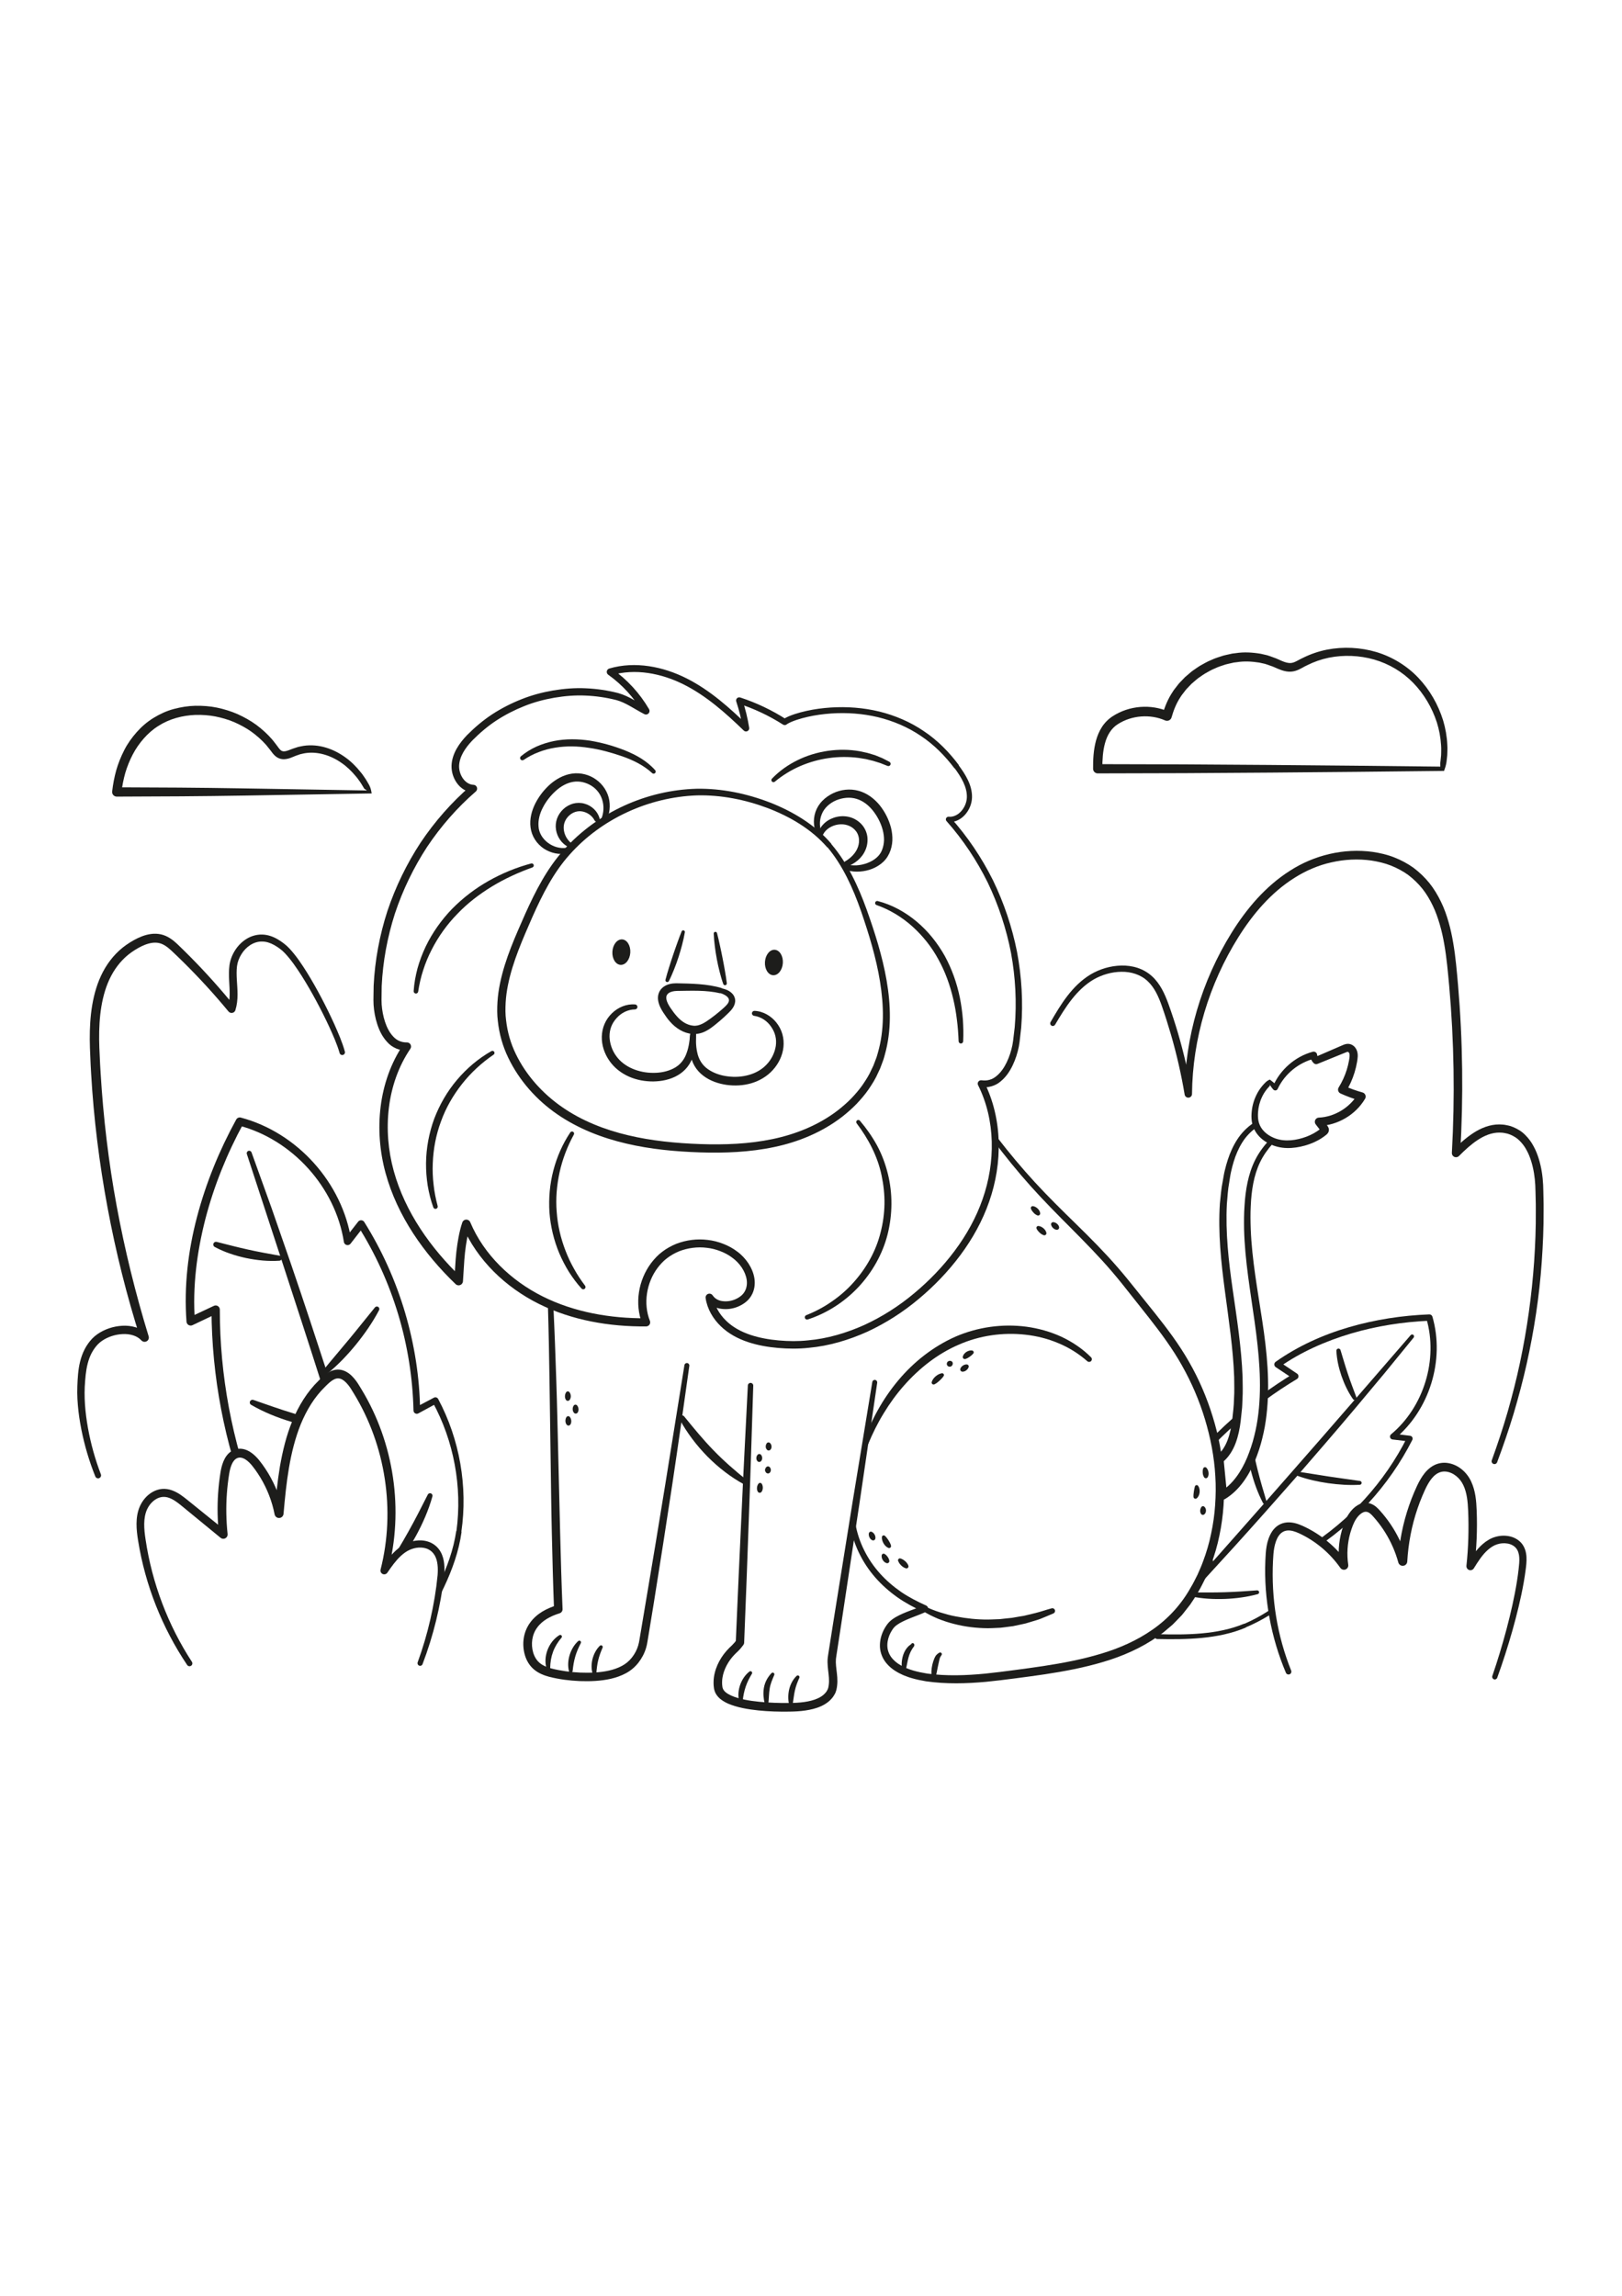 <?xml version="1.0" encoding="utf-8"?>
<!-- Generator: Adobe Illustrator 27.5.0, SVG Export Plug-In . SVG Version: 6.00 Build 0)  -->
<svg xmlns="http://www.w3.org/2000/svg" xmlns:xlink="http://www.w3.org/1999/xlink" viewBox="0 0 555.322 500" width="595" height="842" preserveAspectRatio="xMidYMid meet" data-scaled="true">
<g id="BACKGROUND">
	<rect style="fill:#FFFFFF;" width="555.582" height="500"/>
</g>
<g id="OBJECTS">
	<g>
		<g>
			<g>
				<path style="fill:#1D1D1B;" d="M426.004,412.895c10.821-4.655,20.077-12.838,26.011-22.967l0.293,1.154l-4.801-2.833
					c-0.414-0.244-0.551-0.777-0.307-1.191c0.072-0.122,0.169-0.22,0.28-0.291l0.012-0.007c7.267-4.599,13.922-10.167,19.704-16.532
					c5.785-6.36,10.716-13.497,14.578-21.171l0.761,1.425l-5.769-0.692c-0.547-0.066-0.938-0.563-0.871-1.109
					c0.032-0.263,0.167-0.493,0.355-0.65c5.611-4.67,9.678-11.108,11.801-18.093c2.129-6.984,2.336-14.588,0.283-21.574l1.083,0.78
					c-9.091,0.385-18.153,1.805-26.868,4.379c-8.694,2.596-17.11,6.28-24.513,11.491l-0.023-1.832l6.057,4.068
					c0.504,0.336,0.641,1.017,0.305,1.521c-0.091,0.137-0.217,0.252-0.349,0.332c-14.908,8.94-28.15,20.669-38.833,34.399
					l-0.28-1.469l4.996,3.033l0.01,0.006c0.465,0.282,0.613,0.888,0.331,1.353c-0.032,0.052-0.071,0.104-0.11,0.148
					c-2.963,3.287-5.365,7.075-7.239,11.109c-1.877,4.037-3.231,8.319-4.162,12.69c-1.866,8.767-2.031,17.84-1.717,26.855
					l-0.809-0.798c5.073,0.146,10.142,0.189,15.162-0.262c5.008-0.453,9.996-1.4,14.607-3.329L426.004,412.895z M426.54,414.16
					c-4.785,2.042-9.914,3.047-15.021,3.548c-5.12,0.499-10.251,0.49-15.348,0.382c-0.438-0.009-0.789-0.358-0.809-0.789v-0.009
					c-0.381-9.071-0.293-18.283,1.554-27.3c0.925-4.5,2.312-8.92,4.24-13.116c1.928-4.19,4.416-8.156,7.514-11.62l0.231,1.507
					l-5.006-3.013c-0.475-0.283-0.63-0.896-0.348-1.37c0.02-0.033,0.045-0.069,0.068-0.1c10.782-13.967,24.168-25.918,39.276-35.058
					l-0.044,1.853l-6.072-4.045c-0.51-0.34-0.648-1.03-0.309-1.54c0.078-0.116,0.178-0.216,0.285-0.293
					c7.634-5.392,16.242-9.267,25.156-11.856c8.923-2.599,18.159-4.008,27.424-4.365c0.507-0.021,0.947,0.314,1.083,0.78
					c2.154,7.439,1.892,15.454-0.374,22.791c-2.262,7.338-6.561,14.098-12.517,19.02l-0.517-1.759l5.766,0.714
					c0.54,0.065,0.926,0.556,0.861,1.097c-0.014,0.115-0.051,0.23-0.1,0.329c-3.974,7.823-9.032,15.083-14.956,21.544
					c-5.926,6.456-12.706,12.14-20.163,16.747l-0.015-1.489l4.772,2.882l0.007,0.004c0.396,0.24,0.525,0.753,0.286,1.15
					c-6.231,10.381-15.816,18.663-26.949,23.316L426.54,414.16z"/>
			</g>
		</g>
		<g>
			<g>
				<path style="fill:#1D1D1B;" d="M483.981,314.916l-9.919,12.143l-10.057,12.029c-6.73,7.999-13.575,15.898-20.425,23.794
					c-6.896,7.855-13.829,15.678-20.844,23.428l-10.579,11.572l-10.717,11.444c-0.271,0.289-0.725,0.304-1.014,0.033
					c-0.284-0.266-0.3-0.712-0.045-1.002l20.769-23.467c6.921-7.823,13.838-15.649,20.704-23.52
					c6.912-7.83,13.741-15.733,20.599-23.612l20.52-23.686c0.236-0.275,0.651-0.307,0.926-0.071
					C484.17,314.234,484.203,314.641,483.981,314.916z"/>
			</g>
			<g>
				<path style="fill:#1D1D1B;" d="M465.563,365.298c-3.614,0.206-7.237-0.042-10.818-0.539c-3.577-0.517-7.126-1.298-10.532-2.53
					c-0.374-0.135-0.568-0.548-0.433-0.923c0.119-0.327,0.451-0.516,0.783-0.468c3.534,0.514,7.013,1.127,10.515,1.648
					c3.499,0.541,7.008,0.974,10.543,1.499c0.36,0.053,0.61,0.388,0.557,0.749C466.132,365.05,465.869,365.28,465.563,365.298z"/>
			</g>
			<g>
				<path style="fill:#1D1D1B;" d="M463.233,335.997c-1.692-2.423-2.959-5.122-3.936-7.909c-0.958-2.793-1.621-5.704-1.761-8.659
					c-0.019-0.398,0.289-0.737,0.687-0.756c0.337-0.016,0.631,0.204,0.726,0.513c0.843,2.753,1.616,5.472,2.523,8.162
					c0.888,2.696,1.916,5.336,2.923,8.037c0.129,0.342-0.043,0.724-0.386,0.853C463.72,336.346,463.402,336.237,463.233,335.997z"/>
			</g>
			<g>
				<path style="fill:#1D1D1B;" d="M432.417,371.55c-1.799-3.439-3.11-7.12-4.089-10.876c-0.959-3.761-1.579-7.622-1.637-11.505
					c-0.006-0.398,0.312-0.725,0.709-0.731c0.352-0.005,0.648,0.244,0.716,0.575c0.773,3.734,1.518,7.431,2.438,11.098
					c0.901,3.671,1.985,7.288,3.078,10.944c0.105,0.349-0.093,0.717-0.441,0.822C432.884,371.969,432.561,371.824,432.417,371.55z"
					/>
			</g>
			<g>
				<path style="fill:#1D1D1B;" d="M414.117,392.083c-1.052-1.773-1.847-3.642-2.581-5.533c-0.713-1.899-1.349-3.827-1.715-5.854
					c-0.072-0.396,0.191-0.775,0.587-0.846c0.308-0.056,0.606,0.092,0.756,0.347c1.047,1.775,1.824,3.65,2.524,5.554
					c0.68,1.912,1.298,3.846,1.659,5.876c0.065,0.363-0.177,0.709-0.54,0.774C414.527,392.449,414.255,392.314,414.117,392.083z"/>
			</g>
			<g>
				<path style="fill:#1D1D1B;" d="M430.6,402.731c-3.653,0.998-7.433,1.482-11.215,1.639c-3.784,0.137-7.592-0.064-11.308-0.806
					c-0.39-0.078-0.644-0.457-0.565-0.847c0.068-0.343,0.372-0.581,0.71-0.579c3.721,0.011,7.399,0.056,11.085-0.064
					c3.686-0.1,7.359-0.375,11.073-0.638c0.363-0.026,0.68,0.247,0.706,0.61C431.108,402.366,430.898,402.649,430.6,402.731z"/>
			</g>
		</g>
	</g>
	<g>
		<g>
			<path style="fill:#FFFFFF;" d="M340.709,246.87c18.643,24.583,30.66,31.255,46.386,51.309
				c5.814,7.414,11.986,14.587,16.96,22.589c6.38,10.262,10.696,21.8,12.619,33.739c2.781,17.277-0.171,36.381-10.37,50.882
				c-13.908,19.775-40.708,22.325-62.431,25.224c-32.655,4.357-39.206-3.522-40.759-7.281c-1.326-3.21-0.305-7.032,1.828-9.774
				c2.132-2.742,8.493-4.363,11.622-5.872c-18.087-7.847-23.343-21.138-24.629-28.955"/>
			<path style="fill:#1D1D1B;" d="M341.386,246.357c4.101,5.322,8.406,10.478,12.948,15.418c4.546,4.938,9.341,9.641,14.165,14.353
				c4.824,4.712,9.607,9.525,14.059,14.65c2.222,2.556,4.379,5.206,6.47,7.838l6.334,7.882c4.206,5.286,8.327,10.743,11.715,16.703
				c3.413,5.931,6.118,12.262,8.124,18.803c4.06,13.042,5.127,27.177,2.288,40.655c-0.682,3.371-1.646,6.688-2.855,9.915
				c-0.569,1.628-1.292,3.196-1.98,4.779c-0.779,1.541-1.512,3.106-2.412,4.585c-0.829,1.518-1.818,2.94-2.776,4.381l-1.616,2.058
				c-0.558,0.669-1.035,1.409-1.672,2.007l-1.82,1.878c-0.307,0.309-0.6,0.634-0.919,0.929l-0.996,0.844l-1.994,1.685
				c-0.668,0.557-1.41,1.013-2.112,1.523c-5.699,3.979-12.108,6.768-18.666,8.697c-6.564,1.959-13.271,3.214-19.967,4.227
				c-3.35,0.504-6.701,0.945-10.043,1.381c-3.325,0.445-6.711,0.852-10.092,1.195c-6.771,0.609-13.64,0.8-20.506-0.176
				c-1.712-0.297-3.424-0.63-5.112-1.148c-0.85-0.219-1.672-0.594-2.508-0.887c-0.414-0.164-0.814-0.384-1.22-0.575
				c-0.405-0.199-0.814-0.382-1.197-0.642c-1.576-0.898-3.048-2.141-4.143-3.732c-1.087-1.591-1.694-3.592-1.625-5.512
				c0.042-1.924,0.597-3.767,1.479-5.401c0.224-0.408,0.464-0.806,0.727-1.19c0.262-0.381,0.532-0.749,0.908-1.145
				c0.715-0.739,1.499-1.266,2.283-1.735c3.128-1.793,6.496-2.664,9.397-3.977l0.043,2.148c-3.063-1.417-6.061-3-8.84-4.948
				c-2.762-1.963-5.332-4.214-7.568-6.773c-2.238-2.555-4.136-5.413-5.605-8.478c-1.486-3.059-2.508-6.331-3.061-9.69
				c-0.083-0.506,0.259-0.983,0.765-1.066c0.502-0.083,0.975,0.253,1.065,0.752l0.002,0.013c0.563,3.161,1.57,6.25,3.013,9.124
				c1.427,2.88,3.254,5.558,5.403,7.948c2.147,2.393,4.609,4.496,7.26,6.331c2.668,1.819,5.555,3.296,8.508,4.619l0.02,0.009
				c0.594,0.266,0.86,0.963,0.594,1.557c-0.119,0.266-0.326,0.467-0.57,0.583c-1.633,0.774-3.216,1.322-4.767,1.944
				c-1.545,0.61-3.064,1.244-4.407,2.031c-0.658,0.397-1.274,0.836-1.727,1.314c-0.206,0.215-0.439,0.524-0.651,0.839
				c-0.21,0.314-0.403,0.639-0.582,0.97c-0.709,1.331-1.129,2.814-1.148,4.265c-0.033,1.46,0.401,2.823,1.213,4.019
				c0.828,1.181,1.991,2.183,3.345,2.936c2.677,1.574,5.906,2.335,9.113,2.85c6.502,0.879,13.206,0.664,19.84,0.016
				c3.321-0.351,6.629-0.749,9.984-1.207c3.339-0.443,6.671-0.888,9.985-1.393c6.624-1.015,13.199-2.265,19.555-4.176
				c6.356-1.881,12.461-4.573,17.814-8.328c5.373-3.747,9.815-8.618,13.027-14.381c0.859-1.399,1.559-2.89,2.306-4.352
				c0.658-1.507,1.354-2.999,1.901-4.554c1.164-3.079,2.096-6.253,2.759-9.486c0.686-3.227,1.167-6.505,1.38-9.805
				c0.233-3.296,0.283-6.613,0.065-9.915c-0.367-6.603-1.642-13.165-3.562-19.517c-1.919-6.355-4.555-12.491-7.813-18.275
				c-3.236-5.796-7.224-11.168-11.365-16.454l-6.273-7.928c-2.082-2.661-4.161-5.255-6.342-7.803
				c-4.352-5.089-9.054-9.873-13.798-14.652c-4.757-4.77-9.529-9.573-14.05-14.613c-4.518-5.044-8.792-10.301-12.849-15.711
				c-0.281-0.376-0.206-0.909,0.17-1.19C340.574,245.915,341.103,245.989,341.386,246.357z"/>
		</g>
		<g>
			<path style="fill:#FFFFFF;" d="M435.165,247.893c-1.584,1.747-3.002,3.631-4.129,5.701c-2.57,4.718-3.504,10.158-3.849,15.52
				c-0.936,14.535,2.154,28.98,4.115,43.413c1.96,14.432,2.716,29.576-2.619,43.128c-2.068,5.254-5.209,10.345-10.045,13.26
				l-1.203-12.317c3.754-2.914,5.133-7.92,5.811-12.623c4.069-28.213-8.881-57.165-3.059-85.069
				c1.184-5.675,3.302-11.442,7.644-15.284c0.544-0.481,1.125-0.93,1.738-1.326"/>
			<path style="fill:#1D1D1B;" d="M435.795,248.465c-1.726,1.939-3.241,4.049-4.353,6.351c-1.12,2.303-1.872,4.786-2.367,7.325
				c-0.493,2.543-0.751,5.144-0.856,7.763c-0.142,2.617-0.096,5.245-0.006,7.869c0.407,10.516,2.37,20.943,3.956,31.473
				c1.6,10.518,2.709,21.313,1.453,32.105c-0.303,2.692-0.781,5.372-1.446,8.012c-0.63,2.651-1.513,5.234-2.534,7.777
				c-1.062,2.53-2.365,4.996-4.037,7.253c-1.667,2.251-3.733,4.292-6.203,5.79c-0.698,0.423-1.607,0.2-2.03-0.498
				c-0.118-0.194-0.186-0.415-0.208-0.626l-1.203-12.316c-0.052-0.52,0.184-1.012,0.565-1.313c1.705-1.315,2.925-3.247,3.748-5.398
				c0.82-2.159,1.31-4.505,1.598-6.917c0.264-2.424,0.578-4.843,0.618-7.293c0.168-2.439,0.068-4.895,0.054-7.347
				c-0.352-9.826-1.877-19.625-3.171-29.501c-1.317-9.86-2.382-19.9-1.719-29.98c0.275-2.51,0.437-5.03,0.957-7.509
				c0.241-1.242,0.395-2.492,0.708-3.726c0.293-1.235,0.631-2.464,1.027-3.679c0.787-2.428,1.841-4.803,3.254-6.984
				c1.415-2.186,3.252-4.102,5.467-5.578c0.426-0.284,1.002-0.169,1.287,0.257c0.28,0.421,0.172,0.988-0.241,1.275l-0.038,0.026
				c-1.904,1.324-3.551,3.078-4.8,5.095c-1.255,2.017-2.202,4.24-2.905,6.552c-0.353,1.156-0.655,2.331-0.914,3.52
				c-0.278,1.183-0.406,2.41-0.617,3.611c-0.462,2.403-0.572,4.858-0.797,7.293c-0.507,9.802,0.593,19.648,2.013,29.46
				c1.409,9.814,2.983,19.706,3.366,29.771c0.023,2.52,0.131,5.037-0.034,7.563c-0.079,1.261-0.044,2.527-0.218,3.785l-0.403,3.779
				c-0.296,2.518-0.806,5.085-1.745,7.579c-0.937,2.475-2.426,4.935-4.676,6.684l0.565-1.313l1.203,12.316l-2.237-1.124
				c4.202-2.525,7.113-6.936,9.096-11.63c0.965-2.382,1.818-4.834,2.425-7.352c0.643-2.508,1.11-5.067,1.411-7.652
				c1.252-10.364,0.209-20.929-1.244-31.39c-1.456-10.482-3.357-21.025-3.63-31.778c-0.043-2.684-0.042-5.374,0.154-8.06
				c0.158-2.685,0.472-5.381,1.039-8.045c0.57-2.66,1.415-5.291,2.665-7.748c1.247-2.464,2.906-4.679,4.746-6.67
				c0.318-0.345,0.856-0.366,1.201-0.048C436.078,247.589,436.102,248.119,435.795,248.465z"/>
		</g>
		<g>
			<g>
				<path style="fill:#1D1D1B;" d="M434.747,226.594l0.061,0.047c0.81,0.615,1.689,1.339,2.462,2.112l-1.488,0.267
					c1.201-2.875,3.107-5.436,5.449-7.497c2.341-2.065,5.156-3.622,8.208-4.445c0.641-0.173,1.3,0.206,1.473,0.848
					c0.016,0.057,0.026,0.115,0.033,0.172l0.003,0.033c0.045,0.4,0.25,0.808,0.541,1.078l-1.34-0.256l6.378-2.763l3.197-1.385
					c0.291-0.122,0.635-0.264,1.069-0.356c0.427-0.095,0.982-0.117,1.511,0.037c1.058,0.315,1.724,1.068,2.11,1.852
					c0.4,0.839,0.451,1.645,0.428,2.356c-0.03,0.719-0.14,1.302-0.233,1.904c-0.208,1.2-0.489,2.387-0.843,3.553
					c-0.713,2.329-1.718,4.568-2.993,6.65l-0.634-2.071c2.059,0.915,4.185,1.679,6.354,2.284c0.779,0.217,1.235,1.025,1.017,1.804
					c-0.035,0.125-0.084,0.241-0.147,0.347l-0.011,0.018c-3.258,5.498-9.334,9.04-15.687,9.311l1.079-2.311l1.821,2.405
					c0.115,0.175,0.293,0.437,0.381,0.886c0.102,0.453-0.048,1.041-0.257,1.347c-0.204,0.324-0.397,0.486-0.536,0.609l-0.33,0.264
					c-0.417,0.333-0.853,0.64-1.295,0.933c-1.78,1.162-3.734,1.994-5.736,2.559c-1.997,0.559-4.074,0.898-6.21,0.846
					c-2.135-0.041-4.296-0.572-6.21-1.556c-1.918-0.976-3.665-2.472-4.745-4.449c-0.54-0.981-0.899-2.067-1.053-3.172
					c-0.149-1.119-0.131-2.13-0.038-3.192c0.187-2.095,0.776-4.142,1.73-6.006c0.47-0.936,1.039-1.823,1.697-2.64
					c0.324-0.411,0.673-0.805,1.044-1.176l0.28-0.277c0.09-0.088,0.168-0.176,0.371-0.339
					C433.989,226.951,434.394,226.739,434.747,226.594z M434.715,228.331l0,0.085c0.002,0.182,0.07,0.281,0.054,0.319
					c0.016-0.005-0.078,0.083-0.159,0.171l-0.236,0.248c-0.314,0.331-0.608,0.682-0.88,1.049c-0.554,0.727-1.029,1.516-1.418,2.345
					c-0.79,1.653-1.255,3.461-1.366,5.282c-0.059,0.894-0.039,1.859,0.1,2.683c0.141,0.835,0.431,1.634,0.857,2.361
					c0.852,1.458,2.236,2.609,3.817,3.379c3.201,1.615,7.001,1.403,10.543,0.32c1.767-0.531,3.441-1.309,4.942-2.306
					c0.373-0.252,0.739-0.514,1.086-0.796l0.244-0.197c0.047-0.037,0.033-0.048-0.042,0.066c-0.08,0.098-0.168,0.431-0.115,0.642
					c0.042,0.207,0.097,0.249,0.073,0.223l-1.756-2.273c-0.485-0.628-0.369-1.529,0.258-2.013c0.243-0.188,0.527-0.285,0.812-0.298
					l0.008,0c5.359-0.246,10.52-3.397,13.293-7.95l0.859,2.169c-2.302-0.663-4.554-1.493-6.734-2.483l-0.01-0.004
					c-0.722-0.328-1.042-1.179-0.714-1.901c0.025-0.056,0.058-0.116,0.089-0.166c1.161-1.861,2.085-3.873,2.746-5.969
					c0.327-1.049,0.59-2.118,0.787-3.199c0.212-1.114,0.312-2.134,0.066-2.577c-0.112-0.249-0.316-0.408-0.382-0.423
					c-0.018-0.034-0.284-0.028-0.787,0.185l-3.211,1.306l-6.438,2.62l-0.025,0.01c-0.465,0.189-0.98,0.068-1.315-0.266
					c-0.703-0.702-1.133-1.621-1.225-2.604l1.509,1.053c-2.691,0.673-5.241,1.979-7.42,3.75c-2.179,1.775-3.969,4.041-5.178,6.591
					l-0.018,0.037c-0.213,0.45-0.75,0.641-1.199,0.428c-0.104-0.05-0.197-0.119-0.272-0.199c-0.462-0.494-0.818-1.037-1.243-1.689
					L434.715,228.331z"/>
			</g>
		</g>
		<g>
			<g>
				<path style="fill:#1D1D1B;" d="M353.654,269.92c0.655,0.09,1.172,0.425,1.609,0.83c0.425,0.417,0.775,0.925,0.868,1.581
					c0.055,0.387-0.215,0.746-0.603,0.8c-0.127,0.018-0.251,0.001-0.362-0.043l-0.037-0.015c-0.561-0.227-0.929-0.553-1.279-0.913
					c-0.338-0.373-0.653-0.758-0.878-1.324l-0.012-0.029c-0.133-0.334,0.03-0.712,0.364-0.846
					C353.432,269.918,353.547,269.906,353.654,269.92z"/>
			</g>
			<g>
				<path style="fill:#1D1D1B;" d="M355.538,276.711c0.674,0.07,1.222,0.386,1.696,0.775c0.463,0.402,0.859,0.896,1.014,1.556
					c0.088,0.378-0.146,0.756-0.524,0.845c-0.132,0.031-0.265,0.022-0.385-0.018l-0.031-0.011c-0.594-0.203-1.003-0.522-1.396-0.878
					c-0.381-0.369-0.738-0.754-1.011-1.323l-0.011-0.023c-0.155-0.322-0.019-0.708,0.303-0.862
					C355.303,276.719,355.424,276.7,355.538,276.711z"/>
			</g>
			<g>
				<path style="fill:#1D1D1B;" d="M360.617,275.401c0.536,0.047,0.918,0.27,1.259,0.538c0.329,0.282,0.612,0.617,0.729,1.14
					c0.093,0.415-0.168,0.827-0.583,0.921c-0.08,0.018-0.162,0.022-0.239,0.015c-0.534-0.049-0.902-0.287-1.224-0.577
					c-0.31-0.304-0.58-0.654-0.695-1.179c-0.084-0.382,0.158-0.76,0.54-0.843C360.475,275.399,360.549,275.395,360.617,275.401z"/>
			</g>
			<g>
				<path style="fill:#1D1D1B;" d="M413.024,359.464c0.446,0.45,0.638,0.999,0.731,1.553c0.076,0.557,0.044,1.138-0.274,1.686
					c-0.199,0.343-0.639,0.459-0.981,0.26c-0.103-0.06-0.185-0.14-0.244-0.233l-0.021-0.033c-0.314-0.494-0.407-0.955-0.461-1.433
					c-0.036-0.479-0.04-0.956,0.145-1.515l0.009-0.029c0.114-0.346,0.487-0.534,0.833-0.419
					C412.863,359.335,412.953,359.393,413.024,359.464z"/>
			</g>
			<g>
				<path style="fill:#1D1D1B;" d="M410.205,365.663c0.461,0.651,0.581,1.452,0.51,2.213c-0.084,0.759-0.376,1.52-0.98,2.047
					c-0.282,0.246-0.709,0.217-0.955-0.065c-0.104-0.119-0.159-0.265-0.166-0.412l-0.003-0.061
					c-0.032-0.668,0.047-1.196,0.123-1.752c0.089-0.554,0.16-1.094,0.353-1.74l0.015-0.049c0.099-0.329,0.445-0.516,0.774-0.418
					C410.014,365.468,410.128,365.554,410.205,365.663z"/>
			</g>
			<g>
				<path style="fill:#1D1D1B;" d="M412.301,372.775c0.434,0.354,0.585,0.866,0.591,1.358c-0.007,0.491-0.173,1.003-0.627,1.335
					c-0.332,0.243-0.797,0.17-1.04-0.162c-0.029-0.04-0.053-0.081-0.073-0.123l-0.061-0.132c-0.19-0.412-0.211-0.685-0.193-0.982
					c0.032-0.296,0.088-0.577,0.306-0.982l0.057-0.105c0.18-0.335,0.597-0.46,0.931-0.281
					C412.23,372.723,412.268,372.749,412.301,372.775z"/>
			</g>
			<g>
				<path style="fill:#1D1D1B;" d="M298.485,381.41c0.48,0.242,0.751,0.589,0.967,0.964c0.2,0.383,0.337,0.798,0.251,1.327
					c-0.068,0.42-0.465,0.705-0.885,0.637c-0.08-0.013-0.157-0.04-0.226-0.074c-0.477-0.243-0.73-0.6-0.92-0.988
					c-0.174-0.396-0.294-0.82-0.205-1.35c0.065-0.386,0.431-0.647,0.816-0.582C298.354,381.356,298.423,381.379,298.485,381.41z"/>
			</g>
			<g>
				<path style="fill:#1D1D1B;" d="M303,382.801c0.523,0.494,0.867,1.003,1.21,1.523c0.33,0.529,0.638,1.053,0.836,1.74l0.009,0.031
					c0.103,0.36-0.104,0.736-0.464,0.84c-0.16,0.046-0.325,0.03-0.466-0.033c-0.723-0.325-1.238-0.902-1.619-1.541
					c-0.368-0.648-0.624-1.375-0.576-2.165c0.021-0.343,0.316-0.605,0.66-0.584c0.151,0.009,0.287,0.072,0.389,0.168L303,382.801z"
					/>
			</g>
			<g>
				<path style="fill:#1D1D1B;" d="M302.918,389.001c0.468,0.301,0.741,0.63,1,0.979c0.246,0.358,0.454,0.721,0.549,1.265
					l0.01,0.059c0.068,0.392-0.193,0.765-0.585,0.833c-0.105,0.019-0.212,0.012-0.309-0.013c-0.605-0.16-1.026-0.572-1.329-1.041
					c-0.29-0.479-0.485-1.032-0.393-1.65c0.054-0.362,0.392-0.611,0.753-0.557c0.095,0.014,0.182,0.048,0.258,0.096L302.918,389.001
					z"/>
			</g>
			<g>
				<path style="fill:#1D1D1B;" d="M308.264,390.509c0.668,0.186,1.177,0.543,1.644,0.944c0.455,0.415,0.862,0.881,1.098,1.531
					c0.132,0.363-0.055,0.765-0.418,0.897c-0.143,0.052-0.293,0.055-0.429,0.016c-0.666-0.188-1.162-0.559-1.608-0.982
					c-0.435-0.436-0.829-0.917-1.063-1.569c-0.12-0.334,0.054-0.702,0.388-0.822C308.006,390.477,308.141,390.475,308.264,390.509z"
					/>
			</g>
			<g>
				<path style="fill:#1D1D1B;" d="M333.188,320.416c-0.405,0.47-0.799,0.762-1.205,1.06c-0.415,0.286-0.817,0.549-1.401,0.741
					l-0.059,0.02c-0.362,0.12-0.753-0.078-0.872-0.44c-0.044-0.132-0.045-0.268-0.012-0.393c0.184-0.698,0.672-1.22,1.236-1.587
					c0.572-0.355,1.244-0.586,1.956-0.484c0.347,0.05,0.588,0.372,0.539,0.719c-0.018,0.125-0.071,0.236-0.148,0.325
					L333.188,320.416z"/>
			</g>
			<g>
				<path style="fill:#1D1D1B;" d="M331.631,325.025c-0.173,0.514-0.482,0.836-0.825,1.109c-0.354,0.258-0.75,0.459-1.289,0.455
					c-0.424-0.003-0.765-0.349-0.762-0.773c0-0.083,0.016-0.167,0.041-0.243c0.175-0.511,0.495-0.817,0.855-1.066
					c0.372-0.234,0.778-0.418,1.32-0.412c0.39,0.004,0.702,0.324,0.697,0.714C331.667,324.883,331.653,324.957,331.631,325.025z"/>
			</g>
			<g>
				<path style="fill:#1D1D1B;" d="M326.203,323.851c-0.044,0.42-0.223,0.648-0.436,0.827c-0.224,0.163-0.488,0.269-0.896,0.169
					c-0.466-0.114-0.766-0.556-0.714-1.021c0.046-0.418,0.236-0.629,0.466-0.784c0.241-0.139,0.516-0.229,0.926-0.127
					C325.975,323.022,326.248,323.426,326.203,323.851z"/>
			</g>
			<g>
				<path style="fill:#1D1D1B;" d="M323.063,328.094c-0.427,0.639-0.911,1.106-1.406,1.574c-0.505,0.455-1.012,0.888-1.695,1.232
					l-0.022,0.012c-0.332,0.167-0.736,0.034-0.903-0.298c-0.08-0.159-0.091-0.336-0.044-0.495c0.238-0.799,0.749-1.431,1.345-1.948
					c0.606-0.504,1.305-0.916,2.126-1.048c0.336-0.054,0.654,0.175,0.708,0.511c0.025,0.16-0.013,0.315-0.096,0.44L323.063,328.094z
					"/>
			</g>
			<g>
				<path style="fill:#1D1D1B;" d="M194.941,333.575c0.355,0.429,0.458,0.901,0.48,1.368c0.003,0.467-0.086,0.941-0.444,1.367
					c-0.269,0.32-0.745,0.361-1.065,0.093c-0.063-0.053-0.115-0.114-0.157-0.181l-0.019-0.03c-0.274-0.447-0.319-0.851-0.311-1.261
					c0.026-0.41,0.096-0.816,0.378-1.261l0.015-0.023c0.206-0.324,0.636-0.42,0.96-0.214
					C194.84,333.471,194.896,333.521,194.941,333.575z"/>
			</g>
			<g>
				<path style="fill:#1D1D1B;" d="M197.56,338.116c0.343,0.395,0.451,0.804,0.499,1.216c0.03,0.413-0.011,0.831-0.301,1.263
					c-0.241,0.359-0.727,0.454-1.086,0.213c-0.059-0.039-0.113-0.088-0.157-0.14c-0.339-0.395-0.429-0.805-0.447-1.219
					c-0.001-0.415,0.06-0.833,0.353-1.266c0.224-0.329,0.671-0.414,1-0.19C197.472,338.027,197.52,338.071,197.56,338.116z"/>
			</g>
			<g>
				<path style="fill:#1D1D1B;" d="M195.078,342.06c0.343,0.42,0.451,0.854,0.5,1.29c0.03,0.438-0.011,0.879-0.301,1.335
					c-0.228,0.357-0.702,0.462-1.06,0.234c-0.071-0.045-0.134-0.103-0.184-0.165c-0.339-0.42-0.429-0.855-0.447-1.293
					c-0.001-0.44,0.059-0.882,0.354-1.338c0.211-0.327,0.647-0.421,0.975-0.21C194.976,341.953,195.032,342.005,195.078,342.06z"/>
			</g>
			<g>
				<path style="fill:#1D1D1B;" d="M263.571,350.953c0.393,0.326,0.532,0.741,0.577,1.154c0.028,0.414-0.047,0.846-0.4,1.214
					c-0.302,0.315-0.803,0.326-1.118,0.024c-0.027-0.026-0.052-0.054-0.075-0.083l-0.047-0.061
					c-0.282-0.364-0.342-0.669-0.353-0.989c0.007-0.321,0.053-0.637,0.298-1.031l0.033-0.052c0.212-0.342,0.662-0.447,1.004-0.235
					C263.517,350.911,263.547,350.932,263.571,350.953z"/>
			</g>
			<g>
				<path style="fill:#1D1D1B;" d="M260.538,355.023c0.313,0.37,0.392,0.736,0.41,1.102c0,0.365-0.071,0.729-0.392,1.089
					c-0.303,0.339-0.823,0.369-1.162,0.066c-0.029-0.026-0.059-0.057-0.083-0.085c-0.31-0.37-0.37-0.736-0.358-1.101
					c0.03-0.364,0.12-0.728,0.444-1.088c0.28-0.311,0.759-0.336,1.07-0.056C260.492,354.972,260.517,354.999,260.538,355.023z"/>
			</g>
			<g>
				<path style="fill:#1D1D1B;" d="M263.415,359.162c0.368,0.298,0.48,0.674,0.501,1.041c0.004,0.367-0.094,0.746-0.463,1.043
					c-0.357,0.288-0.881,0.232-1.169-0.126l-0.06-0.075c-0.266-0.33-0.311-0.586-0.303-0.854c0.025-0.268,0.092-0.528,0.365-0.859
					l0.052-0.062C262.607,358.944,263.088,358.897,263.415,359.162z"/>
			</g>
			<g>
				<path style="fill:#1D1D1B;" d="M260.822,364.981c0.289,0.482,0.343,0.95,0.338,1.413c-0.023,0.462-0.118,0.921-0.462,1.362
					c-0.255,0.328-0.729,0.387-1.058,0.131c-0.076-0.059-0.139-0.132-0.185-0.21c-0.286-0.482-0.321-0.948-0.286-1.41
					c0.053-0.461,0.167-0.917,0.515-1.359c0.236-0.301,0.672-0.352,0.973-0.116C260.723,364.846,260.78,364.912,260.822,364.981z"/>
			</g>
		</g>
		<g>
			<path style="fill:#FFFFFF;" d="M327.545,119.543c2.293,3.115,4.48,6.631,4.362,10.497c-0.117,3.866-3.299,7.828-7.153,7.495
				c18.379,20.365,27.112,49.084,23.181,76.234c-0.996,6.88-5.172,15.381-12.027,14.222c6.725,13.303,6.111,29.586,0.35,43.334
				c-4.128,9.851-10.677,18.487-18.471,25.848c-14.713,13.897-34.113,22.617-54.137,19.685c-4.606-0.674-9.219-1.92-13.109-4.477
				s-6.994-6.574-7.649-11.182c2.8,4.468,11.297,2.914,13.499-1.877c1.984-4.317-0.668-9.504-4.381-12.468
				c-6.779-5.411-17.225-5.597-24.193-0.431c-6.968,5.166-9.825,15.215-6.618,23.274c-12.405,0.098-24.979-2.065-36.078-7.606
				c-11.099-5.541-20.636-14.641-25.466-26.067c0,0-1.501,4-2.146,11.866l-0.493,7.652c-10.753-10.324-19.676-22.959-23.618-37.335
				c-3.942-14.376-2.454-30.602,5.928-42.928c-6.947,0.267-9.993-8.701-10.095-15.652c-0.402-27.43,11.958-54.785,32.807-72.613
				c-3.864-0.166-6.509-4.505-6.128-8.354c0.382-3.849,2.93-7.126,5.678-9.848c12.693-12.574,32.17-17.842,49.47-13.381
				c3.708,0.956,6.69,3.247,10.097,4.995c-3.061-5.257-7.259-9.848-12.222-13.367c8.447-2.504,17.728-0.706,25.603,3.246
				c7.875,3.951,14.552,9.904,20.872,16.043c-0.504-3.222-1.279-6.402-2.316-9.495c5.477,1.778,10.724,4.262,15.571,7.371
				C272.438,101.084,307.015,91.651,327.545,119.543z"/>
			<g>
				<path style="fill:#1D1D1B;" d="M328.23,119.038c1.156,1.564,2.275,3.203,3.144,5.023c0.866,1.809,1.467,3.848,1.413,5.955
					c-0.061,2.155-0.903,4.208-2.291,5.825c-0.699,0.805-1.554,1.503-2.552,1.982c-0.993,0.48-2.141,0.718-3.267,0.618l0.754-1.517
					c5.782,6.447,10.658,13.691,14.523,21.438c3.784,7.787,6.564,16.06,8.251,24.558c1.598,8.514,2.107,17.239,1.42,25.89
					l-0.364,3.233c-0.115,1.075-0.233,2.152-0.447,3.264c-0.441,2.189-1.118,4.327-2.086,6.365c-0.965,2.029-2.246,3.991-4.103,5.52
					c-1.789,1.587-4.477,2.36-6.911,1.949l1.235-1.677c3.171,6.288,4.763,13.289,4.964,20.273
					c0.209,6.995-0.932,14.001-3.233,20.591c-2.287,6.604-5.713,12.758-9.857,18.332c-4.15,5.58-8.977,10.609-14.31,15.052
					c-5.314,4.468-11.217,8.245-17.537,11.178c-6.342,2.855-13.124,4.898-20.103,5.526c-3.479,0.383-7,0.342-10.486,0.046
					c-3.487-0.306-6.956-0.898-10.344-2.026c-3.365-1.126-6.656-2.855-9.289-5.421c-2.615-2.527-4.633-5.871-5.171-9.631
					c-0.104-0.723,0.398-1.393,1.121-1.497c0.518-0.074,1.008,0.162,1.283,0.567l0.027,0.04c0.705,1.043,1.892,1.774,3.33,1.939
					c1.412,0.192,2.959-0.007,4.32-0.592c1.35-0.574,2.602-1.464,3.259-2.639c0.703-1.162,0.933-2.638,0.722-4.07
					c-0.439-2.911-2.396-5.698-4.888-7.521c-1.252-0.965-2.67-1.714-4.154-2.284c-1.482-0.574-3.042-0.977-4.634-1.146
					c-3.176-0.394-6.443,0.031-9.41,1.171c-1.471,0.601-2.857,1.383-4.117,2.332c-1.266,0.944-2.352,2.12-3.313,3.379
					c-3.805,5.085-4.967,12.228-2.628,18.11c0.286,0.719-0.065,1.534-0.785,1.82c-0.164,0.065-0.339,0.097-0.506,0.099
					c-6.284,0.054-12.592-0.458-18.784-1.692c-6.187-1.232-12.26-3.197-17.941-6.027c-5.683-2.832-10.936-6.547-15.441-11.052
					c-4.5-4.5-8.244-9.821-10.745-15.729l2.734-0.056c-0.466,1.361-0.838,2.996-1.135,4.544c-0.296,1.574-0.526,3.168-0.702,4.771
					c-0.187,1.585-0.278,3.21-0.38,4.862l-0.314,4.92c-0.052,0.821-0.759,1.444-1.58,1.392c-0.365-0.023-0.693-0.178-0.938-0.414
					c-5.436-5.231-10.384-11.01-14.523-17.363c-4.134-6.345-7.445-13.29-9.455-20.648c-2.008-7.363-2.631-15.11-1.692-22.704
					c0.936-7.58,3.501-15.042,7.85-21.413l1.215,2.194c-2.534,0.1-5.185-1.054-6.785-2.897c-1.682-1.791-2.713-3.93-3.42-6.088
					c-0.709-2.168-1.112-4.394-1.272-6.641c-0.071-1.144-0.051-2.23-0.028-3.314l0.05-3.263c0.42-8.693,2.04-17.309,4.717-25.577
					c2.763-8.241,6.585-16.119,11.346-23.389c4.837-7.219,10.618-13.809,17.201-19.494l0.793,2.298
					c-1.144-0.049-2.272-0.415-3.219-1.002c-0.953-0.585-1.737-1.366-2.355-2.232c-1.228-1.74-1.873-3.821-1.817-5.961
					c0.084-2.118,0.788-4.072,1.763-5.796c0.982-1.725,2.216-3.228,3.524-4.603c2.662-2.678,5.532-5.11,8.677-7.173
					c3.151-2.041,6.504-3.756,9.99-5.132c3.48-1.397,7.125-2.359,10.815-2.994c3.692-0.615,7.45-0.934,11.2-0.749
					c3.755,0.162,7.461,0.706,11.132,1.651c3.852,1.09,6.897,3.42,10.024,5.01l-1.615,1.703c-2.969-5.106-7.042-9.577-11.857-13.006
					c-0.54-0.382-0.667-1.128-0.285-1.668c0.161-0.227,0.39-0.382,0.637-0.456c4.423-1.307,9.107-1.469,13.596-0.799
					c4.501,0.671,8.837,2.14,12.868,4.169c4.026,2.029,7.747,4.577,11.224,7.366c3.481,2.793,6.729,5.827,9.893,8.911l-1.852,0.958
					c-0.488-3.162-1.243-6.284-2.255-9.321c-0.191-0.565,0.113-1.178,0.679-1.369c0.228-0.077,0.468-0.072,0.68-0.003
					c5.562,1.816,10.887,4.349,15.803,7.516l-1.237,0.077c0.73-0.57,1.372-0.825,2.049-1.146c0.668-0.282,1.337-0.53,2.009-0.754
					c1.346-0.438,2.703-0.801,4.07-1.104c2.734-0.603,5.506-0.97,8.29-1.156c5.565-0.36,11.191,0.064,16.629,1.375
					c5.419,1.353,10.663,3.564,15.281,6.739c4.667,3.107,8.638,7.162,11.972,11.622L328.23,119.038z M326.798,120.093
					c-3.238-4.294-7.065-8.174-11.549-11.133c-4.434-3.026-9.463-5.123-14.673-6.406c-5.229-1.239-10.658-1.631-16.027-1.263
					c-2.684,0.188-5.36,0.554-7.978,1.141c-1.308,0.294-2.6,0.646-3.859,1.061c-0.627,0.212-1.242,0.443-1.837,0.696
					c-0.561,0.258-1.189,0.556-1.539,0.84l-0.007,0.006c-0.361,0.294-0.859,0.308-1.231,0.071
					c-4.776-3.052-9.946-5.487-15.337-7.226l1.359-1.372c1.062,3.148,1.858,6.386,2.376,9.668c0.095,0.599-0.314,1.162-0.914,1.256
					c-0.352,0.056-0.699-0.069-0.938-0.298c-3.152-3.051-6.361-6.024-9.764-8.732c-3.399-2.707-6.998-5.146-10.851-7.07
					c-3.839-1.916-7.959-3.288-12.178-3.901c-4.211-0.613-8.54-0.436-12.576,0.774l0.352-2.124c5.11,3.609,9.432,8.32,12.586,13.728
					c0.341,0.582,0.145,1.331-0.438,1.672c-0.372,0.217-0.819,0.212-1.177,0.031c-3.372-1.738-6.303-3.919-9.571-4.81
					c-3.426-0.873-6.999-1.397-10.563-1.541c-3.572-0.172-7.158,0.143-10.681,0.735c-3.521,0.612-6.999,1.536-10.317,2.877
					c-3.323,1.319-6.515,2.961-9.511,4.908c-2.983,1.963-5.718,4.297-8.215,6.814c-1.211,1.277-2.31,2.635-3.139,4.1
					c-0.825,1.453-1.365,3.058-1.42,4.61c-0.044,1.52,0.451,3.116,1.341,4.361c0.886,1.254,2.194,2.094,3.573,2.141
					c0.718,0.024,1.281,0.627,1.257,1.346c-0.013,0.375-0.183,0.708-0.445,0.936l-0.019,0.017
					c-6.381,5.532-11.988,11.948-16.679,18.976c-4.616,7.079-8.32,14.75-10.991,22.767c-2.586,8.043-4.142,16.416-4.535,24.848
					l-0.042,3.164c-0.02,1.06-0.036,2.115,0.028,3.112c0.148,2.025,0.521,4.045,1.148,5.95c0.618,1.902,1.535,3.701,2.804,5.037
					c1.242,1.39,2.898,2.044,4.65,2.017l0.032,0c0.776-0.012,1.415,0.607,1.427,1.382c0.004,0.301-0.085,0.581-0.243,0.812
					c-4.057,5.965-6.469,12.992-7.342,20.182c-0.878,7.2-0.273,14.586,1.653,21.588c1.932,7.024,5.118,13.688,9.123,19.809
					c4.008,6.128,8.822,11.733,14.127,16.819l-2.518,0.979l0.322-4.936c0.105-1.634,0.2-3.297,0.4-4.982
					c0.187-1.669,0.43-3.335,0.746-4.996c0.334-1.681,0.677-3.27,1.28-5.024c0.262-0.76,1.09-1.165,1.851-0.903
					c0.406,0.14,0.71,0.441,0.866,0.807l0.017,0.041c2.328,5.529,5.837,10.549,10.093,14.821c4.259,4.276,9.255,7.827,14.665,10.536
					c5.421,2.714,11.246,4.615,17.216,5.815c5.973,1.202,12.09,1.714,18.204,1.672l-1.291,1.919
					c-2.704-6.92-1.345-14.954,3.02-20.803c1.109-1.451,2.372-2.807,3.852-3.91c1.471-1.107,3.086-2.011,4.784-2.697
					c3.418-1.31,7.128-1.775,10.741-1.324c1.809,0.198,3.589,0.657,5.29,1.319c1.701,0.658,3.337,1.527,4.795,2.65
					c1.505,1.084,2.792,2.481,3.835,4.026c1.021,1.565,1.81,3.334,2.089,5.281c0.277,1.938-0.011,4.039-1.082,5.818
					c-1.059,1.816-2.775,2.983-4.541,3.733c-1.786,0.749-3.749,1.024-5.72,0.755c-1.955-0.221-4.012-1.332-5.189-3.162l2.431-0.889
					c0.427,3.054,2.101,5.91,4.382,8.12c2.278,2.23,5.188,3.788,8.291,4.833c3.106,1.044,6.426,1.625,9.75,1.921
					c3.323,0.287,6.678,0.336,10.002-0.026c6.667-0.583,13.179-2.53,19.299-5.27c6.099-2.817,11.827-6.461,16.995-10.791
					c5.185-4.301,9.912-9.208,13.937-14.602c4.025-5.39,7.341-11.332,9.545-17.661c2.222-6.32,3.327-13.046,3.139-19.731
					c-0.18-6.678-1.688-13.333-4.675-19.288c-0.29-0.577-0.057-1.279,0.52-1.568c0.224-0.112,0.467-0.146,0.697-0.111l0.019,0.003
					c1.798,0.268,3.614-0.199,5.06-1.451c1.473-1.192,2.631-2.884,3.503-4.711c0.881-1.829,1.521-3.801,1.935-5.809
					c0.197-0.993,0.319-2.045,0.437-3.1l0.373-3.152c0.712-8.436,0.261-16.967-1.259-25.306c-1.608-8.324-4.288-16.44-7.956-24.09
					c-3.748-7.609-8.489-14.73-14.12-21.077l-0.013-0.015c-0.332-0.374-0.297-0.946,0.077-1.278c0.196-0.174,0.449-0.247,0.69-0.224
					c1.596,0.159,3.197-0.671,4.314-1.962c1.124-1.287,1.831-2.997,1.881-4.694c0.055-1.754-0.437-3.517-1.217-5.17
					c-0.781-1.66-1.829-3.224-2.949-4.754L326.798,120.093z"/>
			</g>
		</g>
		<g>
			<path style="fill:#1D1D1B;" d="M300.325,330.368l-6.101,41.488l-6.261,41.462l-1.592,10.362c-0.07,0.44-0.134,0.872-0.171,1.213
				c-0.029,0.374-0.045,0.756-0.036,1.151c0.016,0.788,0.102,1.613,0.204,2.468c0.204,1.687,0.478,3.609,0.232,5.553
				c-0.053,0.469-0.125,0.969-0.262,1.493c-0.128,0.502-0.359,1.118-0.639,1.542c-0.494,0.952-1.239,1.73-2.013,2.402
				c-1.601,1.31-3.443,2.043-5.255,2.518c-3.657,0.942-7.285,0.934-10.801,0.929c-3.544-0.031-7.093-0.229-10.648-0.746
				c-1.777-0.261-3.558-0.608-5.333-1.142c-1.766-0.541-3.57-1.225-5.215-2.6c-0.8-0.708-1.55-1.696-1.855-2.895l-0.113-0.443
				l-0.047-0.368c-0.029-0.246-0.068-0.491-0.085-0.736c-0.022-0.492-0.056-0.985-0.024-1.475c0.057-1.965,0.573-3.861,1.335-5.603
				c0.773-1.744,1.812-3.34,3.051-4.762c0.309-0.355,0.633-0.698,0.966-1.032l0.958-0.914c0.57-0.552,1.071-1.145,1.565-1.809
				l-0.283,0.798l0.957-21.983l1.016-21.981c0.648-14.655,1.442-29.304,2.163-43.956c0.025-0.512,0.46-0.907,0.973-0.881
				c0.506,0.025,0.898,0.453,0.882,0.957c-0.488,14.662-0.903,29.326-1.464,43.985l-0.797,21.99l-0.857,21.987
				c-0.012,0.297-0.113,0.57-0.278,0.792l-0.005,0.006c-0.545,0.74-1.172,1.49-1.857,2.154l-0.936,0.898
				c-0.282,0.285-0.559,0.579-0.821,0.883c-1.055,1.216-1.935,2.583-2.574,4.038c-0.63,1.453-1.039,2.998-1.075,4.531
				c-0.027,0.384,0.006,0.763,0.02,1.144c0.014,0.189,0.047,0.376,0.069,0.564l0.035,0.282l0.059,0.189
				c0.128,0.501,0.457,0.98,0.957,1.43c1.048,0.883,2.563,1.524,4.13,1.982c1.574,0.469,3.233,0.793,4.913,1.034
				c3.365,0.473,6.81,0.668,10.251,0.719c3.451,0.026,6.896,0.013,10.032-0.793c1.561-0.397,3.03-1.015,4.146-1.927
				c0.534-0.47,1.033-0.97,1.34-1.581c0.351-0.532,0.458-1.134,0.562-1.951c0.205-1.539-0.001-3.119-0.21-4.892
				c-0.101-0.879-0.198-1.795-0.213-2.754c-0.009-0.479,0.011-0.971,0.054-1.467c0.059-0.527,0.129-0.958,0.197-1.381l1.633-10.355
				l6.642-41.404l6.802-41.378c0.076-0.463,0.513-0.777,0.977-0.701C300.08,329.48,300.392,329.91,300.325,330.368z"/>
		</g>
		<g>
			<path style="fill:#1D1D1B;" d="M236.006,324.591c-1.905,13.553-3.813,27.107-5.848,40.643
				c-2.051,13.533-4.15,27.059-6.325,40.573l-1.661,10.13l-0.417,2.532c-0.128,0.804-0.291,1.784-0.567,2.683
				c-0.535,1.814-1.425,3.506-2.587,4.998c-1.154,1.491-2.649,2.772-4.337,3.666c-1.64,0.883-3.395,1.485-5.16,1.889
				c-3.55,0.801-7.08,0.9-10.588,0.788c-3.528-0.151-6.981-0.588-10.469-1.463c-1.749-0.474-3.59-1.162-5.164-2.463
				c-1.595-1.299-2.647-3.135-3.187-4.991c-0.533-1.877-0.676-3.782-0.391-5.719c0.286-1.914,1.031-3.782,2.175-5.347
				c1.133-1.576,2.608-2.852,4.205-3.817c1.6-0.97,3.31-1.653,5.038-2.193l-1.04,1.456c-0.331-8.696-0.56-17.39-0.752-26.082
				c-0.204-8.692-0.292-17.384-0.422-26.073l-0.375-26.062c-0.126-8.686-0.289-17.369-0.554-26.048
				c-0.016-0.512,0.386-0.94,0.899-0.957c0.506-0.016,0.931,0.379,0.956,0.883c0.422,8.688,0.741,17.378,1.023,26.067
				c0.296,8.689,0.465,17.379,0.682,26.067l0.634,26.056c0.216,8.683,0.47,17.362,0.825,26.033c0.027,0.675-0.408,1.261-1.024,1.451
				l-0.016,0.004c-3.059,0.945-5.961,2.483-7.683,4.929c-1.758,2.388-2.174,5.635-1.329,8.51c0.423,1.417,1.168,2.667,2.233,3.545
				c1.069,0.901,2.499,1.482,4.036,1.9c3.146,0.803,6.515,1.254,9.819,1.401c3.317,0.122,6.691,0.023,9.828-0.68
				c1.568-0.354,3.079-0.871,4.457-1.607c1.337-0.703,2.504-1.69,3.45-2.899c0.943-1.201,1.681-2.586,2.118-4.055
				c0.227-0.738,0.35-1.449,0.495-2.332l0.426-2.53l1.698-10.119c2.283-13.489,4.533-26.983,6.711-40.489l6.508-40.526
				c0.073-0.464,0.508-0.781,0.972-0.708C235.754,323.705,236.068,324.134,236.006,324.591z"/>
		</g>
		<g>
			<path style="fill:#1D1D1B;" d="M254.815,365.197c-4.649-2.518-8.892-5.818-12.632-9.594c-3.728-3.791-6.954-8.064-9.493-12.687
				c-0.248-0.451-0.083-1.018,0.368-1.266c0.401-0.22,0.894-0.113,1.172,0.23c3.271,4.024,6.508,7.986,10.077,11.642
				c3.547,3.678,7.419,7.009,11.449,10.259c0.367,0.295,0.425,0.833,0.13,1.2C255.625,365.307,255.171,365.389,254.815,365.197z"/>
		</g>
		<g>
			<path style="fill:#1D1D1B;" d="M316.801,406.978c1.59,0.77,3.351,1.452,5.095,2c1.759,0.545,3.532,1.051,5.345,1.377
				c3.612,0.694,7.279,1.09,10.958,1.071c0.918,0.003,1.838-0.062,2.757-0.088l1.379-0.053l1.372-0.155l2.75-0.288
				c0.907-0.166,1.816-0.326,2.729-0.47l1.369-0.223l1.35-0.322l2.703-0.657c1.803-0.447,3.554-1.083,5.366-1.564l0.082-0.022
				c0.495-0.132,1.002,0.163,1.133,0.657c0.12,0.448-0.112,0.907-0.524,1.087c-0.878,0.384-1.764,0.757-2.656,1.117
				c-0.896,0.347-1.768,0.774-2.691,1.055l-2.771,0.841l-1.39,0.414l-1.417,0.315c-0.944,0.214-1.893,0.413-2.843,0.605
				l-2.885,0.383l-1.446,0.172l-1.456,0.068c-0.971,0.031-1.941,0.119-2.914,0.101c-3.889-0.025-7.782-0.495-11.548-1.466
				c-1.887-0.465-3.732-1.095-5.54-1.801c-1.793-0.784-3.531-1.577-5.211-2.714c-0.389-0.263-0.491-0.791-0.228-1.18
				c0.24-0.354,0.7-0.47,1.073-0.289L316.801,406.978z"/>
		</g>
		<g>
			<path style="fill:#1D1D1B;" d="M322.348,423.608c-0.476,0.644-0.604,0.994-0.75,1.658l-0.452,2.043
				c-0.292,1.366-0.517,2.729-0.852,4.141l-0.003,0.009c-0.081,0.342-0.424,0.553-0.766,0.472c-0.25-0.06-0.431-0.26-0.477-0.497
				c-0.296-1.51-0.184-3.065,0.149-4.554c0.179-0.746,0.4-1.472,0.708-2.184c0.154-0.366,0.361-0.776,0.678-1.144
				c0.328-0.35,0.659-0.594,0.987-0.778l0.029-0.017c0.279-0.156,0.632-0.057,0.789,0.222
				C322.503,423.185,322.479,423.43,322.348,423.608z"/>
		</g>
		<g>
			<path style="fill:#1D1D1B;" d="M313.026,419.959c0.09,0.395-0.112,0.677-0.199,0.801c-0.119,0.148-0.167,0.2-0.217,0.273
				c-0.108,0.141-0.206,0.29-0.298,0.441c-0.192,0.295-0.359,0.603-0.517,0.917c-0.305,0.632-0.554,1.299-0.744,1.993
				c-0.398,1.388-0.58,2.903-1.005,4.465c-0.092,0.338-0.441,0.538-0.779,0.446c-0.255-0.07-0.432-0.287-0.463-0.534
				c-0.202-1.595-0.155-3.269,0.332-4.936c0.254-0.827,0.613-1.64,1.134-2.363c0.255-0.364,0.554-0.701,0.884-1.002
				c0.169-0.147,0.344-0.287,0.527-0.415c0.092-0.065,0.196-0.141,0.214-0.136c0.044-0.018-0.038,0.076,0.012,0.269
				c-0.06-0.309,0.142-0.609,0.451-0.669C312.666,419.449,312.966,419.65,313.026,419.959z"/>
		</g>
		<g>
			<g>
				<path style="fill:#1D1D1B;" d="M284.598,145.978c5.591,6.529,9.202,14.411,12.083,22.325c2.83,7.94,5.419,16.015,6.874,24.408
					c1.433,8.349,1.729,17.142-0.65,25.504c-0.152,0.519-0.277,1.046-0.452,1.559l-0.562,1.525c-0.191,0.507-0.368,1.02-0.572,1.521
					l-0.69,1.474c-0.853,1.998-2.031,3.845-3.241,5.641c-1.235,1.787-2.653,3.435-4.14,5.007c-1.508,1.555-3.137,2.98-4.83,4.321
					c-6.832,5.303-14.999,8.688-23.363,10.428c-8.385,1.778-16.955,2.098-25.407,1.83c-8.449-0.283-16.945-1.068-25.259-3.027
					c-8.3-1.936-16.431-5.086-23.564-9.993c-7.109-4.879-13.051-11.547-16.823-19.387c-1.892-3.914-3.094-8.177-3.557-12.52
					c-0.281-2.171-0.256-4.361-0.129-6.527c0.133-2.168,0.438-4.317,0.879-6.425c1.756-8.471,5.315-16.233,8.696-23.917
					c3.461-7.67,7.393-15.396,13.193-21.808c11.485-12.81,28.324-20.415,45.447-20.864c8.591-0.137,17.08,1.628,25.028,4.686
					c3.971,1.547,7.811,3.454,11.398,5.787c3.582,2.331,6.909,5.111,9.699,8.404L284.598,145.978z M283.242,147.13
					c-5.378-6.211-12.735-10.525-20.426-13.465c-7.729-2.904-16.01-4.542-24.228-4.338c-16.448,0.586-32.674,7.997-43.585,20.293
					c-5.493,6.117-9.28,13.59-12.671,21.197c-3.341,7.668-6.788,15.339-8.409,23.376c-0.412,2.003-0.688,4.025-0.803,6.049
					c-0.109,2.021-0.126,4.053,0.145,6.049c0.445,3.999,1.566,7.938,3.348,11.58c3.536,7.303,9.192,13.557,15.902,18.189
					c6.718,4.65,14.513,7.716,22.541,9.605c8.045,1.918,16.361,2.715,24.686,3.014c8.316,0.285,16.664-0.017,24.737-1.708
					c8.053-1.671,15.819-4.827,22.324-9.805c1.607-1.257,3.153-2.589,4.58-4.042c1.405-1.468,2.747-3.002,3.911-4.665
					c1.141-1.674,2.253-3.378,3.06-5.246l0.657-1.373c0.194-0.469,0.361-0.949,0.544-1.423l0.538-1.426
					c0.167-0.479,0.287-0.976,0.433-1.463c2.3-7.844,2.089-16.284,0.768-24.439c-1.319-8.192-3.781-16.215-6.494-24.115
					c-2.752-7.85-6.191-15.55-11.5-21.896L283.242,147.13z"/>
			</g>
		</g>
		<g>
			<path style="fill:#1D1D1B;" d="M205.451,138.244c1.116-2.05,1.436-4.505,0.909-6.733c-0.489-2.242-1.851-4.168-3.744-5.396
				c-1.888-1.218-4.179-1.786-6.346-1.432c-2.193,0.351-4.259,1.534-6.005,3.113c-1.746,1.582-3.283,3.512-4.358,5.608
				c-1.111,2.082-1.716,4.386-1.529,6.585c0.268,4.389,5.063,7.994,9.6,7.27l0.012-0.002c0.506-0.081,0.982,0.264,1.064,0.77
				c0.076,0.476-0.228,0.925-0.684,1.046c-2.798,0.727-5.812,0.021-8.202-1.541c-1.188-0.809-2.229-1.855-3.023-3.094
				c-0.799-1.238-1.31-2.687-1.502-4.127c-0.391-2.93,0.415-5.79,1.642-8.246c1.266-2.468,2.949-4.642,5.012-6.491
				c2.074-1.813,4.643-3.283,7.554-3.704c2.919-0.419,5.944,0.365,8.269,2.067c2.351,1.663,4.047,4.315,4.493,7.136
				c0.437,2.805-0.12,5.754-1.719,8.073c-0.267,0.387-0.796,0.484-1.184,0.217c-0.361-0.248-0.47-0.727-0.267-1.104L205.451,138.244
				z"/>
		</g>
		<g>
			<path style="fill:#1D1D1B;" d="M280.032,143.54c-1.483-2.522-1.797-5.722-0.834-8.572c0.493-1.416,1.32-2.748,2.387-3.812
				c1.041-1.077,2.292-1.914,3.623-2.564c2.668-1.269,5.817-1.657,8.768-0.828c2.944,0.81,5.414,2.729,7.234,4.969
				c1.801,2.276,3.111,4.857,3.847,7.683c0.342,1.417,0.522,2.895,0.459,4.392c-0.07,1.497-0.421,3.01-1.066,4.393
				c-0.33,0.671-0.713,1.372-1.223,1.98c-0.494,0.609-1.056,1.143-1.656,1.606c-1.204,0.925-2.55,1.579-3.943,2.015
				c-1.398,0.422-2.845,0.635-4.297,0.627c-1.45-0.006-2.918-0.248-4.292-0.823c-0.473-0.198-0.696-0.742-0.498-1.215
				c0.185-0.442,0.672-0.666,1.122-0.531l0.028,0.008c2.289,0.693,4.896,0.491,7.167-0.361c2.29-0.829,4.283-2.327,5.094-4.426
				c0.436-1.065,0.663-2.21,0.706-3.384c0.025-1.178-0.14-2.377-0.448-3.554c-0.623-2.351-1.802-4.632-3.316-6.551
				c-1.512-1.917-3.462-3.443-5.699-4.096c-2.21-0.673-4.697-0.397-6.899,0.503c-2.2,0.943-4.091,2.583-4.952,4.768
				c-0.916,2.174-0.823,4.763,0.193,6.979l0.003,0.007c0.196,0.427,0.009,0.933-0.418,1.129
				C280.721,144.065,280.251,143.91,280.032,143.54z"/>
		</g>
		<path style="fill:#1D1D1B;" d="M268.023,186.725c-0.156,2.406-1.653,4.268-3.345,4.159c-1.692-0.109-2.938-2.149-2.782-4.555
			c0.156-2.406,1.653-4.268,3.345-4.159C266.933,182.279,268.179,184.318,268.023,186.725z"/>
		<path style="fill:#1D1D1B;" d="M215.792,183.174c-0.156,2.406-1.653,4.268-3.345,4.159c-1.692-0.109-2.938-2.149-2.782-4.555
			c0.156-2.406,1.653-4.268,3.345-4.159C214.702,178.728,215.947,180.767,215.792,183.174z"/>
		<g>
			<g>
				<path style="fill:#1D1D1B;" d="M247.099,195.362c1.322,0.323,2.755,0.758,3.864,2.108c0.54,0.68,0.835,1.645,0.722,2.549
					c-0.103,0.912-0.512,1.667-0.944,2.276c-0.437,0.612-0.947,1.118-1.41,1.574c-0.466,0.458-0.941,0.908-1.423,1.35
					c-0.964,0.884-1.958,1.737-2.981,2.555c-1.016,0.806-2.089,1.66-3.406,2.301c-1.288,0.656-2.907,1.048-4.437,0.91
					c-3.075-0.234-5.696-2.001-7.544-4.051c-0.946-1.025-1.713-2.147-2.435-3.252c-0.733-1.15-1.462-2.418-1.758-4.029
					c-0.138-0.8-0.141-1.723,0.179-2.607c0.294-0.879,0.916-1.665,1.617-2.165c1.412-1.039,3.08-1.234,4.435-1.242
					c2.651,0.053,5.147,0.096,7.775,0.303c2.599,0.205,5.227,0.591,7.766,1.345L247.099,195.362z M246.638,197.08
					c-4.813-1.163-9.946-0.87-14.985-0.818c-1.178,0.048-2.174,0.289-2.827,0.827c-0.622,0.527-0.826,1.134-0.659,2.063
					c0.175,0.919,0.722,1.942,1.384,2.92c0.686,1.032,1.416,1.997,2.189,2.87c0.773,0.872,1.631,1.633,2.567,2.186
					c0.94,0.563,1.981,0.928,3.005,1.024c2.028,0.253,3.969-0.983,6.005-2.479c1.011-0.737,1.996-1.509,2.956-2.314
					c0.938-0.806,1.972-1.656,2.638-2.45c0.687-0.83,0.865-1.556,0.417-2.25c-0.468-0.715-1.564-1.296-2.67-1.655L246.638,197.08z"
					/>
			</g>
		</g>
		<g>
			<path style="fill:#1D1D1B;" d="M245.482,176.455c0.381,1.417,0.693,2.841,1.005,4.264c0.324,1.421,0.6,2.85,0.89,4.275
				c0.277,1.428,0.558,2.855,0.798,4.292c0.245,1.436,0.494,2.872,0.666,4.329c0.041,0.344-0.205,0.656-0.548,0.697
				c-0.295,0.035-0.567-0.142-0.664-0.411c-0.5-1.388-0.893-2.805-1.261-4.227c-0.372-1.422-0.674-2.86-0.95-4.302
				c-0.263-1.445-0.511-2.893-0.68-4.353c-0.181-1.458-0.331-2.921-0.384-4.395c-0.011-0.317,0.236-0.583,0.553-0.594
				C245.179,176.02,245.414,176.203,245.482,176.455z"/>
		</g>
		<g>
			<path style="fill:#1D1D1B;" d="M234.474,176.174c-0.242,1.456-0.58,2.886-0.947,4.309c-0.357,1.426-0.788,2.831-1.235,4.229
				c-0.46,1.395-0.944,2.782-1.497,4.144c-0.548,1.363-1.121,2.717-1.795,4.03c-0.158,0.308-0.536,0.429-0.844,0.271
				c-0.265-0.136-0.391-0.435-0.321-0.711c0.358-1.422,0.791-2.814,1.218-4.206c0.424-1.394,0.886-2.773,1.345-4.154
				c0.471-1.377,0.929-2.757,1.433-4.125c0.493-1.372,0.986-2.744,1.546-4.1c0.121-0.293,0.456-0.433,0.75-0.312
				C234.379,175.653,234.517,175.916,234.474,176.174z"/>
		</g>
		<g>
			<path style="fill:#1D1D1B;" d="M258.318,203.08c2.966,0.109,5.717,1.757,7.52,4.044c0.906,1.152,1.612,2.477,2.018,3.913
				c0.415,1.442,0.521,2.957,0.374,4.428c-0.311,2.957-1.673,5.711-3.638,7.864c-1.962,2.192-4.598,3.711-7.352,4.526
				c-2.772,0.813-5.68,0.943-8.491,0.563c-2.799-0.417-5.618-1.338-7.98-3.146c-1.176-0.894-2.216-2.026-2.975-3.331
				c-0.758-1.302-1.23-2.729-1.471-4.145c-0.446-2.851-0.177-5.598,0.161-8.236c0.065-0.509,0.531-0.869,1.04-0.803
				c0.477,0.061,0.822,0.473,0.811,0.943l-0.001,0.01c-0.074,2.631-0.186,5.243,0.38,7.618c0.485,2.395,1.752,4.395,3.694,5.73
				c1.925,1.34,4.299,2.147,6.736,2.442c2.438,0.323,4.941,0.172,7.266-0.495c2.331-0.655,4.476-1.854,6.089-3.601
				c1.64-1.725,2.731-3.958,3.104-6.264c0.165-1.16,0.132-2.338-0.138-3.46c-0.26-1.133-0.791-2.211-1.465-3.181
				c-1.329-1.97-3.462-3.392-5.815-3.725l-0.02-0.003c-0.465-0.066-0.789-0.497-0.723-0.962
				C257.506,203.376,257.889,203.066,258.318,203.08z"/>
		</g>
		<g>
			<path style="fill:#1D1D1B;" d="M217.376,202.585c-2.376,0.027-4.675,1.162-6.247,2.944c-0.793,0.876-1.459,1.876-1.862,2.966
				c-0.412,1.077-0.597,2.242-0.583,3.413c0.073,2.335,0.868,4.689,2.272,6.612c1.375,1.939,3.347,3.404,5.574,4.355
				c2.219,0.961,4.682,1.434,7.141,1.427c2.455,0.021,4.913-0.473,6.995-1.554c2.097-1.074,3.611-2.895,4.401-5.207
				c0.867-2.283,1.092-4.887,1.358-7.506l0.001-0.005c0.052-0.51,0.508-0.882,1.019-0.83c0.478,0.048,0.834,0.456,0.835,0.926
				c-0.004,2.659-0.091,5.418-0.901,8.188c-0.421,1.372-1.074,2.727-1.993,3.92c-0.92,1.195-2.098,2.185-3.378,2.919
				c-2.575,1.489-5.489,2.041-8.318,2.093c-2.836,0.016-5.704-0.488-8.348-1.651c-2.625-1.164-5.044-3.008-6.707-5.436
				c-1.672-2.388-2.667-5.295-2.595-8.267c0.043-1.478,0.344-2.966,0.941-4.342c0.587-1.372,1.459-2.594,2.505-3.621
				c2.083-2.036,5.023-3.316,7.979-3.042c0.468,0.044,0.812,0.458,0.769,0.926c-0.04,0.437-0.404,0.766-0.833,0.772L217.376,202.585
				z"/>
		</g>
		<g>
			<path style="fill:#1D1D1B;" d="M295.613,350.844c2.622-7.713,6.648-14.992,11.932-21.293
				c5.265-6.303,11.926-11.545,19.512-14.928c7.637-3.32,16.15-4.514,24.38-3.427c4.111,0.562,8.152,1.69,11.93,3.419
				c3.754,1.765,7.26,4.107,10.179,7.047c0.361,0.364,0.359,0.952-0.005,1.313c-0.348,0.346-0.904,0.356-1.268,0.038
				c-2.94-2.587-6.287-4.686-9.892-6.171c-3.586-1.528-7.407-2.487-11.281-2.914c-7.744-0.874-15.735,0.273-22.85,3.411
				c-7.185,3.085-13.49,8.045-18.7,13.936c-2.614,2.947-4.941,6.159-6.991,9.544c-2.079,3.371-3.835,6.942-5.354,10.619
				c-0.178,0.435-0.674,0.643-1.109,0.466C295.68,351.735,295.473,351.266,295.613,350.844z"/>
		</g>
		<g>
			<g>
				<path style="fill:#1D1D1B;" d="M273.668,431.377c-0.66,1.461-1.206,2.883-1.53,4.372c-0.338,1.489-0.469,3.055-0.752,4.688
					c-0.058,0.345-0.384,0.578-0.73,0.52c-0.264-0.044-0.462-0.249-0.516-0.496c-0.348-1.664-0.353-3.428,0.054-5.165
					c0.422-1.729,1.273-3.374,2.549-4.59c0.232-0.221,0.599-0.212,0.82,0.02c0.168,0.176,0.203,0.43,0.109,0.639L273.668,431.377z"
					/>
			</g>
			<g>
				<path style="fill:#1D1D1B;" d="M265.083,430.395c-0.689,1.616-1.34,3.108-1.571,4.683c-0.274,1.586-0.241,3.291-0.446,5.073
					c-0.039,0.347-0.353,0.597-0.699,0.558c-0.271-0.031-0.482-0.23-0.544-0.48c-0.419-1.733-0.612-3.587-0.276-5.492
					c0.169-0.946,0.497-1.889,0.949-2.719c0.443-0.839,1.007-1.586,1.636-2.252c0.22-0.233,0.586-0.243,0.818-0.023
					c0.181,0.171,0.227,0.431,0.136,0.647L265.083,430.395z"/>
			</g>
			<g>
				<path style="fill:#1D1D1B;" d="M257.428,429.988c-0.875,1.436-1.605,2.868-2.117,4.396c-0.522,1.524-0.821,3.093-1.027,4.754
					l-0.002,0.012c-0.043,0.346-0.359,0.592-0.705,0.549c-0.268-0.033-0.475-0.23-0.536-0.477c-0.44-1.805-0.236-3.743,0.386-5.496
					c0.633-1.75,1.692-3.375,3.157-4.506c0.253-0.196,0.617-0.149,0.813,0.104c0.15,0.195,0.157,0.456,0.037,0.654L257.428,429.988z
					"/>
			</g>
			<g>
				<path style="fill:#1D1D1B;" d="M192.235,417.642c-1.262,1.472-2.246,3.074-2.89,4.826c-0.651,1.75-0.954,3.592-0.983,5.521
					L188.362,428c-0.005,0.348-0.291,0.625-0.639,0.62c-0.28-0.004-0.514-0.191-0.592-0.444c-0.639-2.077-0.434-4.383,0.349-6.415
					c0.789-2.03,2.175-3.872,4.024-4.995c0.272-0.165,0.628-0.079,0.792,0.193c0.133,0.219,0.104,0.49-0.054,0.674L192.235,417.642z
					"/>
			</g>
			<g>
				<path style="fill:#1D1D1B;" d="M198.853,419.495c-0.791,1.53-1.457,3.039-1.911,4.629c-0.465,1.587-0.716,3.208-0.892,4.914
					l-0.002,0.011c-0.036,0.347-0.346,0.6-0.693,0.563c-0.27-0.028-0.482-0.223-0.547-0.47c-0.472-1.825-0.327-3.785,0.222-5.589
					c0.561-1.801,1.53-3.502,2.924-4.761c0.237-0.214,0.604-0.196,0.818,0.042c0.166,0.184,0.192,0.445,0.085,0.653L198.853,419.495
					z"/>
			</g>
			<g>
				<path style="fill:#1D1D1B;" d="M206.305,421.063c-0.628,1.445-1.158,2.846-1.5,4.311c-0.354,1.463-0.52,2.943-0.637,4.506
					l-0.001,0.013c-0.026,0.349-0.33,0.61-0.679,0.585c-0.264-0.02-0.479-0.2-0.555-0.437c-0.535-1.652-0.492-3.464-0.065-5.146
					c0.438-1.68,1.262-3.286,2.505-4.49c0.23-0.223,0.598-0.217,0.821,0.013c0.168,0.174,0.206,0.426,0.116,0.635L206.305,421.063z"
					/>
			</g>
		</g>
		<g>
			<g>
				<path style="fill:#1D1D1B;" d="M294.4,240.672c2.217,2.606,4.207,5.434,5.871,8.472c1.649,3.053,2.863,6.335,3.702,9.704
					c1.681,6.749,1.613,13.909-0.074,20.674c-1.704,6.776-5.263,13.037-10.007,18.106c-4.76,5.065-10.765,8.949-17.34,11.084
					c-0.409,0.133-0.848-0.091-0.981-0.5c-0.128-0.393,0.074-0.813,0.451-0.963l0.011-0.005c3.086-1.223,6.034-2.772,8.739-4.672
					c2.721-1.87,5.234-4.047,7.422-6.51c4.402-4.893,7.725-10.775,9.293-17.158c0.829-3.176,1.271-6.456,1.329-9.747
					c0.05-3.292-0.321-6.584-1.004-9.806c-1.35-6.477-4.484-12.449-8.527-17.79c-0.238-0.314-0.176-0.762,0.138-0.999
					c0.303-0.229,0.729-0.18,0.972,0.105L294.4,240.672z"/>
			</g>
			<g>
				<path style="fill:#1D1D1B;" d="M196.467,245.429c-2.22,4.046-3.873,8.374-4.866,12.842c-0.981,4.466-1.381,9.064-1.001,13.608
					c0.315,4.547,1.366,9.039,3.015,13.3c0.813,2.136,1.79,4.213,2.923,6.206c1.1,2.013,2.387,3.922,3.77,5.765
					c0.259,0.344,0.19,0.833-0.154,1.091c-0.322,0.243-0.776,0.194-1.044-0.096c-1.613-1.763-3.034-3.699-4.329-5.716
					c-1.263-2.037-2.37-4.174-3.31-6.386c-1.856-4.434-2.985-9.177-3.355-13.982c-0.304-4.808,0.107-9.665,1.327-14.311
					c1.208-4.646,3.147-9.099,5.806-13.062c0.219-0.328,0.663-0.415,0.99-0.195C196.548,244.699,196.641,245.108,196.467,245.429z"
					/>
			</g>
			<g>
				<path style="fill:#1D1D1B;" d="M168.992,218.068c-4.1,2.788-7.761,6.175-10.808,10.035c-3.037,3.864-5.529,8.161-7.187,12.773
					c-1.719,4.586-2.644,9.465-2.829,14.372c-0.104,2.455-0.011,4.921,0.285,7.366c0.257,2.452,0.753,4.876,1.388,7.269
					c0.111,0.416-0.136,0.843-0.552,0.954c-0.392,0.105-0.795-0.113-0.933-0.485c-0.88-2.411-1.491-4.919-1.928-7.456
					c-0.399-2.543-0.589-5.123-0.57-7.704c0.063-5.162,1.02-10.32,2.803-15.181c1.844-4.837,4.465-9.378,7.804-13.312
					c3.327-3.938,7.311-7.32,11.775-9.843c0.343-0.194,0.779-0.073,0.973,0.27C169.396,217.451,169.294,217.861,168.992,218.068z"/>
			</g>
			<g>
				<path style="fill:#1D1D1B;" d="M300.498,165.49c4.914,1.262,9.477,3.789,13.365,7.059c3.906,3.268,7.115,7.319,9.608,11.749
					c2.434,4.461,4.135,9.292,5.148,14.23c0.496,2.473,0.835,4.97,1.038,7.472c0.164,2.506,0.228,5.014,0.104,7.513
					c-0.021,0.43-0.387,0.761-0.817,0.739c-0.404-0.02-0.722-0.35-0.74-0.746c-0.104-2.448-0.258-4.888-0.58-7.305
					c-0.284-2.42-0.7-4.82-1.261-7.18c-1.098-4.722-2.736-9.313-5.074-13.524c-2.276-4.235-5.315-8.051-8.88-11.273
					c-3.573-3.214-7.752-5.773-12.323-7.369c-0.372-0.13-0.569-0.537-0.439-0.909C299.769,165.595,300.143,165.401,300.498,165.49z"
					/>
			</g>
			<g>
				<path style="fill:#1D1D1B;" d="M264.292,123.602c2.491-2.614,5.504-4.732,8.764-6.329c3.258-1.613,6.788-2.663,10.386-3.192
					c3.602-0.514,7.286-0.498,10.871,0.129l2.665,0.576l2.609,0.78l2.519,1.026c0.811,0.404,1.616,0.82,2.411,1.243
					c0.379,0.202,0.523,0.672,0.321,1.051c-0.186,0.35-0.601,0.499-0.962,0.361l-0.063-0.024c-0.806-0.307-1.603-0.621-2.392-0.946
					l-2.447-0.763l-2.484-0.608l-2.521-0.413c-3.376-0.429-6.806-0.42-10.173,0.056c-3.371,0.46-6.671,1.399-9.806,2.737
					c-3.13,1.353-6.067,3.161-8.721,5.356c-0.304,0.252-0.754,0.21-1.006-0.093C264.026,124.27,264.046,123.861,264.292,123.602z"/>
			</g>
			<g>
				<path style="fill:#1D1D1B;" d="M223.293,121.708c-2.865-2.646-6.422-4.397-10.128-5.712c-3.735-1.279-7.586-2.378-11.469-2.931
					c-3.876-0.615-7.817-0.707-11.648-0.065c-1.918,0.302-3.802,0.805-5.608,1.509c-1.822,0.671-3.539,1.594-5.159,2.677
					l-0.008,0.005c-0.358,0.239-0.842,0.143-1.081-0.215c-0.223-0.333-0.154-0.775,0.145-1.028c1.599-1.352,3.413-2.44,5.314-3.324
					c1.918-0.848,3.929-1.479,5.98-1.897c4.115-0.826,8.356-0.737,12.444-0.124c4.092,0.687,8.046,1.802,11.875,3.317
					c1.909,0.781,3.796,1.665,5.567,2.776c1.759,1.12,3.417,2.443,4.801,4.019c0.26,0.296,0.231,0.747-0.065,1.007
					C223.975,121.966,223.558,121.952,223.293,121.708z"/>
			</g>
			<g>
				<path style="fill:#1D1D1B;" d="M182.276,153.992c-4.821,1.722-9.48,3.853-13.819,6.492c-4.33,2.646-8.387,5.74-11.871,9.398
					c-3.525,3.606-6.496,7.751-8.789,12.242c-1.157,2.241-2.132,4.578-2.895,6.984c-0.8,2.397-1.352,4.873-1.73,7.38
					c-0.064,0.426-0.46,0.72-0.885,0.656c-0.402-0.06-0.685-0.421-0.663-0.819c0.162-2.633,0.645-5.244,1.319-7.8
					c0.711-2.548,1.649-5.032,2.782-7.425c2.29-4.776,5.4-9.144,9.073-12.954c3.719-3.761,7.949-7.002,12.535-9.578
					c4.581-2.586,9.472-4.583,14.517-5.939c0.38-0.103,0.772,0.123,0.874,0.504C182.822,153.495,182.621,153.868,182.276,153.992z"
					/>
			</g>
		</g>
		<g>
			<path style="fill:#1D1D1B;" d="M194.442,146.915c-2.148-1.131-3.699-3.346-4.085-5.846c-0.204-1.248-0.083-2.583,0.353-3.814
				c0.443-1.224,1.189-2.305,2.113-3.195c0.94-0.876,2.085-1.539,3.347-1.908c1.27-0.342,2.653-0.354,3.894-0.003
				c2.483,0.662,4.563,2.599,5.204,5.044c0.13,0.497-0.167,1.007-0.665,1.137c-0.43,0.112-0.868-0.094-1.064-0.473l-0.017-0.033
				c-0.825-1.594-2.448-2.663-4.1-2.985c-1.647-0.327-3.313,0.231-4.571,1.395c-1.27,1.16-1.974,2.79-1.851,4.522
				c0.118,1.73,0.949,3.519,2.374,4.736l0.02,0.017c0.359,0.306,0.401,0.845,0.095,1.204
				C195.224,147.023,194.787,147.097,194.442,146.915z"/>
		</g>
		<g>
			<path style="fill:#1D1D1B;" d="M280.131,142.265c0.364-1.468,1.306-2.731,2.431-3.689c1.147-0.945,2.529-1.599,3.985-1.903
				c1.455-0.326,3.009-0.287,4.497,0.126c1.497,0.425,2.857,1.278,3.925,2.427c1.064,1.149,1.783,2.694,1.984,4.254
				c0.179,1.561-0.043,3.123-0.644,4.516c-1.191,2.85-3.694,4.739-6.291,5.667c-0.484,0.173-1.017-0.079-1.19-0.563
				c-0.154-0.431,0.029-0.9,0.412-1.121l0.012-0.006c2.078-1.197,3.78-2.957,4.48-4.98c0.711-2.052,0.426-4.292-0.964-5.769
				c-1.364-1.552-3.555-2.244-5.745-1.932c-2.158,0.294-4.328,1.526-5.283,3.528l-0.009,0.018c-0.203,0.425-0.712,0.606-1.138,0.403
				C280.22,143.063,280.035,142.65,280.131,142.265z"/>
		</g>
	</g>
	<g>
		<g>
			<g>
				<path style="fill:#FFFFFF;" d="M511.766,431.043c3.81-10.75,8.209-26.19,9.461-37.526c0.255-2.313,0.414-4.821-0.819-6.794
					c-1.934-3.093-6.589-3.401-9.781-1.636c-3.192,1.765-5.263,4.985-7.2,8.076c0.715-6.32,0.943-12.694,0.683-19.049
					c-0.146-3.565-0.489-7.267-2.314-10.332c-1.824-3.066-5.541-5.285-8.968-4.294c-3.118,0.901-5.001,4.011-6.364,6.956
					c-3.633,7.851-5.755,16.398-6.217,25.037c-1.662-6.048-4.761-11.696-8.969-16.347c-0.733-0.81-1.542-1.618-2.581-1.957
					c-2.845-0.929-5.438,2.005-6.629,4.75c-2.03,4.677-2.713,9.929-1.947,14.97c-3.64-5.178-8.644-9.388-14.367-12.09
					c-1.927-0.91-4.118-1.661-6.156-1.04c-3.576,1.09-4.676,5.556-4.943,9.285c-0.978,13.665,1.265,27.551,6.498,40.213"/>
				<path style="fill:#1D1D1B;" d="M510.924,430.744c1.823-5.299,3.439-10.675,4.884-16.089c1.418-5.419,2.691-10.882,3.561-16.385
					c0.214-1.375,0.412-2.752,0.561-4.129c0.163-1.385,0.301-2.736,0.216-3.985c-0.081-1.247-0.426-2.375-1.115-3.191
					c-0.695-0.806-1.722-1.355-2.883-1.55c-1.15-0.212-2.407-0.116-3.546,0.253c-1.135,0.339-2.177,1.027-3.146,1.861
					c-1.927,1.681-3.394,3.988-4.864,6.364c-0.399,0.645-1.245,0.844-1.89,0.445c-0.464-0.287-0.697-0.805-0.643-1.314l0.002-0.016
					c0.676-6.237,0.848-12.522,0.592-18.784c-0.129-3.107-0.417-6.161-1.62-8.721c-0.593-1.294-1.41-2.334-2.473-3.196
					c-1.046-0.847-2.299-1.405-3.524-1.528c-1.224-0.132-2.406,0.215-3.437,0.979c-1.033,0.756-1.901,1.892-2.637,3.153
					c-0.738,1.256-1.354,2.681-1.967,4.11c-0.611,1.425-1.151,2.879-1.657,4.344c-2.014,5.866-3.184,12.013-3.534,18.198
					c-0.046,0.86-0.78,1.52-1.64,1.474c-0.685-0.037-1.245-0.518-1.42-1.144c-0.982-3.574-2.478-7.01-4.43-10.167
					c-0.972-1.581-2.068-3.083-3.255-4.508c-0.596-0.697-1.23-1.456-1.797-1.949c-0.583-0.509-1.082-0.73-1.622-0.742
					c-1.054-0.057-2.422,1.042-3.322,2.43c-0.909,1.342-1.516,3.144-2.036,4.878c-0.985,3.509-1.228,7.235-0.686,10.837
					c0.124,0.814-0.435,1.574-1.25,1.698c-0.577,0.088-1.129-0.171-1.444-0.617c-3.563-5.071-8.484-9.231-14.113-11.841
					c-1.368-0.629-2.764-1.072-3.985-0.971c-1.214,0.087-2.263,0.733-3.009,1.819c-0.757,1.084-1.222,2.511-1.506,3.981
					c-0.141,0.739-0.24,1.496-0.303,2.262l-0.151,2.38c-0.305,6.365,0.031,12.771,1.076,19.073
					c1.039,6.301,2.761,12.498,5.144,18.436c0.202,0.5-0.04,1.068-0.539,1.269c-0.493,0.199-1.055-0.037-1.263-0.524
					c-2.549-6.026-4.431-12.338-5.617-18.783c-1.181-6.445-1.692-13.027-1.418-19.59c0.149-3.198,0.25-6.82,2.34-10.049
					c0.54-0.79,1.25-1.532,2.124-2.076c0.869-0.546,1.88-0.868,2.889-0.957c2.035-0.163,3.815,0.479,5.376,1.161
					c6.136,2.786,11.511,7.178,15.395,12.695l-2.694,1.082c-0.617-4.028-0.358-8.173,0.729-12.095
					c0.271-0.981,0.601-1.945,0.971-2.894c0.354-0.92,0.842-1.969,1.448-2.86c0.61-0.909,1.337-1.769,2.283-2.496
					c0.932-0.714,2.184-1.317,3.605-1.298c1.413-0.003,2.737,0.715,3.584,1.483c0.883,0.783,1.476,1.524,2.139,2.285
					c1.286,1.535,2.474,3.154,3.528,4.856c2.116,3.4,3.742,7.102,4.816,10.966l-3.06,0.33c0.33-6.483,1.625-12.904,3.743-19.032
					c0.536-1.53,1.107-3.048,1.752-4.536c0.643-1.48,1.288-2.974,2.161-4.454c0.867-1.461,1.938-2.925,3.476-4.052
					c0.764-0.558,1.648-1.01,2.591-1.279c0.955-0.271,1.959-0.346,2.922-0.245c3.884,0.46,6.9,3.212,8.378,6.452
					c1.487,3.237,1.726,6.663,1.858,9.856c0.258,6.413-0.028,12.843-0.778,19.211l-2.531-0.885c1.514-2.371,3.107-4.895,5.46-6.917
					c0.582-0.505,1.221-0.961,1.896-1.362c0.67-0.408,1.444-0.755,2.209-0.98c1.541-0.473,3.181-0.59,4.795-0.28
					c1.605,0.289,3.222,1.11,4.349,2.465c1.128,1.369,1.561,3.096,1.642,4.64c0.081,1.565-0.09,3.027-0.282,4.431
					c-0.178,1.419-0.404,2.825-0.646,4.227c-0.982,5.604-2.362,11.099-3.884,16.545c-1.549,5.439-3.267,10.823-5.195,16.14
					c-0.168,0.464-0.681,0.704-1.144,0.535C511.005,431.71,510.767,431.204,510.924,430.744z"/>
			</g>
		</g>
		<g>
			<g>
				<g>
					<path style="fill:#1D1D1B;" d="M156.272,381.144c2.04-15.113-0.881-30.839-8.173-44.173l1.477,0.443l-6.342,3.444
						c-0.547,0.297-1.23,0.094-1.527-0.452c-0.087-0.161-0.131-0.334-0.136-0.505l0-0.017c-0.265-11.131-2.014-22.227-5.229-32.885
						c-3.207-10.659-7.846-20.887-13.794-30.285l2.09,0.104l-4.611,5.943c-0.437,0.564-1.248,0.666-1.812,0.229
						c-0.271-0.21-0.436-0.513-0.485-0.827c-1.447-9.339-5.885-18.142-12.227-25.152c-6.335-7.015-14.639-12.311-23.762-14.683
						l1.588-0.683c-5.628,10.349-10.086,21.355-13.033,32.745c-2.909,11.38-4.424,23.177-3.569,34.867l-2.05-1.194l8.55-4.014
						l0.005-0.002c0.71-0.333,1.556-0.028,1.889,0.682c0.091,0.193,0.134,0.404,0.135,0.604
						c-0.004,22.506,4.196,45.018,12.323,66.022l-1.817-0.668l6.694-3.526l0.014-0.007c0.623-0.328,1.394-0.089,1.722,0.534
						c0.037,0.07,0.068,0.148,0.091,0.221c1.676,5.479,4.281,10.668,7.511,15.435c3.231,4.773,7.083,9.128,11.316,13.072
						c8.491,7.911,18.452,14.137,28.67,19.794l-1.424,0.366c3.541-5.535,6.964-11.133,9.807-17.007
						c2.833-5.862,5.104-12.03,6.033-18.433L156.272,381.144z M158.033,381.392c-0.92,6.672-3.22,13.037-6.066,19.04
						c-2.857,6.015-6.283,11.706-9.799,17.293c-0.302,0.48-0.923,0.638-1.414,0.372l-0.01-0.006
						c-10.324-5.618-20.492-11.852-29.272-19.909c-4.379-4.024-8.363-8.508-11.736-13.443c-3.369-4.931-6.113-10.335-7.896-16.081
						l1.827,0.747l-6.68,3.551l-0.005,0.003c-0.631,0.336-1.414,0.096-1.75-0.535c-0.023-0.044-0.044-0.09-0.062-0.136
						c-8.325-21.272-12.676-44.094-12.76-66.954l2.029,1.284l-8.535,4.047c-0.718,0.34-1.575,0.034-1.916-0.683
						c-0.077-0.163-0.122-0.341-0.135-0.511c-0.902-12.066,0.529-24.204,3.592-35.824c3.058-11.636,7.645-22.829,13.419-33.352
						c0.315-0.577,0.98-0.843,1.588-0.683c9.693,2.564,18.417,8.192,25.052,15.595c6.64,7.399,11.281,16.674,12.778,26.564
						l-2.297-0.598l4.634-5.925c0.432-0.557,1.234-0.658,1.791-0.226c0.119,0.092,0.222,0.21,0.299,0.33
						c6.038,9.622,10.729,20.074,13.957,30.952c3.219,10.879,5.014,22.192,5.162,33.539l-1.663-0.975l6.378-3.377l0.01-0.005
						c0.53-0.281,1.186-0.081,1.467,0.449c7.374,13.831,10.184,29.988,7.935,45.447L158.033,381.392z"/>
				</g>
			</g>
			<g>
				<g>
					<path style="fill:#1D1D1B;" d="M86.116,251.522l6.874,19.099l6.656,19.176c4.397,12.798,8.607,25.66,12.81,38.523
						c4.127,12.888,8.195,25.795,12.126,38.744l5.801,19.452l5.567,19.52c0.141,0.493-0.145,1.007-0.638,1.147
						c-0.484,0.138-0.99-0.141-1.141-0.618l-12.219-38.687c-4.075-12.894-8.156-25.785-12.32-38.649
						c-4.089-12.889-8.314-25.734-12.493-38.594l-12.627-38.557c-0.149-0.445,0.092-0.927,0.538-1.076
						C85.484,250.858,85.958,251.092,86.116,251.522z"/>
				</g>
				<g>
					<path style="fill:#1D1D1B;" d="M129.78,305.526c-2.178,4.149-4.867,8.006-7.803,11.65c-2.957,3.627-6.188,7.046-9.823,10.007
						c-0.399,0.325-0.987,0.265-1.312-0.134c-0.285-0.35-0.273-0.844,0.002-1.18c2.924-3.58,5.922-7.034,8.833-10.576
						c2.931-3.525,5.749-7.132,8.687-10.706c0.299-0.365,0.837-0.418,1.203-0.119C129.884,304.729,129.964,305.174,129.78,305.526z"
						/>
				</g>
				<g>
					<path style="fill:#1D1D1B;" d="M95.699,288.597c-3.818,0.267-7.657-0.127-11.402-0.898c-1.871-0.398-3.722-0.898-5.528-1.529
						c-1.807-0.625-3.576-1.365-5.257-2.283l-0.007-0.004c-0.453-0.247-0.62-0.815-0.372-1.269c0.209-0.382,0.647-0.561,1.05-0.458
						l5.38,1.364c1.786,0.444,3.569,0.879,5.362,1.272c3.585,0.811,7.199,1.425,10.869,2.107c0.465,0.085,0.774,0.531,0.689,0.997
						C96.41,288.288,96.079,288.569,95.699,288.597z"/>
				</g>
				<g>
					<path style="fill:#1D1D1B;" d="M114.644,346.487c-5.016-0.294-9.975-1.29-14.798-2.705c-4.814-1.44-9.514-3.324-13.863-5.846
						c-0.445-0.258-0.597-0.829-0.339-1.274c0.228-0.393,0.702-0.557,1.116-0.412c4.66,1.629,9.26,3.264,13.944,4.685
						c4.676,1.445,9.413,2.651,14.2,3.872c0.457,0.116,0.734,0.58,0.618,1.038C115.42,346.248,115.044,346.51,114.644,346.487z"/>
				</g>
				<g>
					<path style="fill:#1D1D1B;" d="M125.249,380.479c-2.669-0.013-5.273-0.375-7.861-0.82c-1.292-0.236-2.578-0.499-3.853-0.825
						c-1.276-0.32-2.544-0.685-3.789-1.17c-0.486-0.189-0.727-0.737-0.537-1.223c0.145-0.372,0.502-0.6,0.878-0.602
						c1.336-0.003,2.65,0.114,3.956,0.276c1.307,0.156,2.602,0.375,3.892,0.621c2.575,0.518,5.134,1.12,7.628,2.072
						c0.446,0.17,0.67,0.669,0.499,1.115C125.929,380.268,125.598,380.48,125.249,380.479z"/>
				</g>
				<g>
					<path style="fill:#1D1D1B;" d="M148.049,369.272c-1.325,4.72-3.305,9.238-5.65,13.543c-2.368,4.292-5.128,8.386-8.426,12.017
						c-0.346,0.381-0.936,0.41-1.317,0.063c-0.336-0.305-0.397-0.8-0.17-1.174c2.49-4.123,4.99-8.176,7.312-12.348
						c2.345-4.159,4.485-8.419,6.666-12.718c0.213-0.421,0.727-0.59,1.148-0.377C147.982,368.466,148.156,368.887,148.049,369.272z"
						/>
				</g>
			</g>
		</g>
		<g>
			<g>
				<path style="fill:#FFFFFF;" d="M143.832,426.374c3.447-9.238,5.791-18.887,6.967-28.677c0.438-3.644,0.519-7.855-2.151-10.374
					c-2.579-2.433-6.848-2.178-9.902-0.377c-3.054,1.801-5.174,4.8-7.199,7.71c5.508-21.124,1.783-44.486-10.021-62.851
					c-1.409-2.192-3.382-4.553-5.984-4.433c-1.601,0.073-2.987,1.102-4.179,2.173c-12.271,11.023-14.449,29.134-15.831,45.572
					c-1.215-6.168-3.9-12.041-7.769-16.996c-1.622-2.077-4.003-4.178-6.562-3.548c-2.716,0.669-3.773,3.915-4.219,6.676
					c-1.123,6.951-1.303,14.054-0.531,21.053c-4.374-3.56-8.747-7.12-13.121-10.679c-2.089-1.701-4.392-3.484-7.085-3.557
					c-3.393-0.092-6.336,2.712-7.448,5.919c-1.113,3.206-0.776,6.719-0.264,10.074c2.303,15.085,7.926,29.655,16.355,42.376"/>
				<path style="fill:#1D1D1B;" d="M142.995,426.062c1.75-4.804,3.201-9.715,4.343-14.694c1.136-4.968,1.991-10.052,2.479-15.078
					c0.186-2.45,0.091-4.973-0.996-6.851c-0.272-0.462-0.607-0.869-0.982-1.237c-0.388-0.342-0.814-0.638-1.288-0.863
					c-0.954-0.437-2.058-0.613-3.174-0.548c-1.114,0.071-2.24,0.357-3.258,0.846c-1.006,0.469-1.982,1.185-2.852,1.982
					c-1.762,1.615-3.202,3.667-4.657,5.778c-0.406,0.588-1.211,0.736-1.799,0.331c-0.458-0.315-0.649-0.873-0.52-1.382l0.004-0.015
					c5.163-20.261,1.721-42.527-9.163-60.294c-0.678-1.128-1.333-2.229-2.097-3.118c-0.753-0.902-1.618-1.631-2.461-1.902
					c-0.84-0.277-1.65-0.139-2.577,0.413c-0.914,0.524-1.838,1.442-2.734,2.343c-3.652,3.543-6.316,8.012-8.282,12.762
					c-3.869,9.605-4.984,20.199-5.908,30.713l-0.001,0.007c-0.075,0.851-0.825,1.479-1.675,1.405
					c-0.702-0.062-1.253-0.585-1.382-1.243c-0.865-4.419-2.518-8.688-4.842-12.55c-0.586-0.962-1.205-1.905-1.867-2.816
					c-0.68-0.923-1.327-1.775-2.077-2.472c-0.736-0.707-1.56-1.26-2.331-1.481c-0.754-0.22-1.492-0.124-2.102,0.293
					c-0.61,0.406-1.147,1.164-1.52,2.093c-0.386,0.92-0.634,1.969-0.812,3.047c-0.361,2.268-0.638,4.552-0.794,6.844
					c-0.335,4.584-0.228,9.197,0.248,13.768l0.002,0.015c0.084,0.809-0.503,1.533-1.312,1.617c-0.406,0.042-0.793-0.087-1.086-0.326
					l-8.803-7.223l-4.4-3.61c-1.441-1.182-2.868-2.274-4.367-2.817c-1.488-0.561-2.993-0.455-4.364,0.318
					c-1.367,0.745-2.508,2.055-3.204,3.533c-0.694,1.474-0.986,3.227-1.008,4.989c-0.027,1.776,0.189,3.6,0.474,5.45
					c2.208,14.83,7.631,29.21,15.852,41.81c0.294,0.451,0.167,1.055-0.284,1.35c-0.447,0.292-1.045,0.169-1.342-0.272
					c-8.551-12.718-14.343-27.311-16.783-42.491c-0.306-1.896-0.563-3.853-0.55-5.877c0.017-2.021,0.308-4.109,1.213-6.091
					c0.909-1.949,2.346-3.672,4.306-4.78c0.975-0.548,2.089-0.925,3.252-1.022c1.167-0.087,2.328,0.099,3.366,0.476
					c2.093,0.755,3.713,2.046,5.209,3.239l4.432,3.578l8.86,7.153l-2.396,1.305c-0.534-4.744-0.636-9.537-0.305-14.3
					c0.157-2.382,0.439-4.756,0.809-7.114c0.202-1.23,0.482-2.481,0.997-3.727c0.503-1.227,1.285-2.535,2.626-3.451
					c1.324-0.932,3.138-1.146,4.621-0.694c1.487,0.439,2.629,1.29,3.584,2.186c0.969,0.901,1.743,1.928,2.453,2.886
					c0.718,0.982,1.387,1.998,2.022,3.035c2.517,4.161,4.309,8.757,5.256,13.533l-3.058,0.169
					c0.447-5.307,0.959-10.642,1.846-15.956c0.933-5.301,2.192-10.61,4.29-15.671c2.1-5.037,4.996-9.879,9.001-13.746
					c0.983-0.966,1.94-1.964,3.332-2.788c0.685-0.403,1.483-0.751,2.379-0.892c0.894-0.149,1.835-0.059,2.675,0.223
					c1.697,0.582,2.873,1.722,3.817,2.836c0.962,1.139,1.659,2.338,2.346,3.485c11.301,18.508,14.657,41.585,9.122,62.504
					l-2.315-1.066c1.484-2.104,3.028-4.306,5.087-6.167c1.035-0.925,2.161-1.755,3.493-2.37c1.31-0.611,2.728-0.963,4.182-1.043
					c1.452-0.073,2.965,0.16,4.347,0.824c0.687,0.337,1.322,0.786,1.887,1.31c0.541,0.538,1.015,1.142,1.386,1.798
					c0.732,1.318,1.081,2.753,1.216,4.136c0.146,1.39,0.084,2.748-0.031,4.076c-0.584,5.217-1.522,10.298-2.754,15.353
					c-1.235,5.042-2.782,10.006-4.63,14.854c-0.176,0.461-0.692,0.692-1.153,0.517C143.059,427.029,142.828,426.519,142.995,426.062
					z"/>
			</g>
		</g>
		<g>
			<path style="fill:#1D1D1B;" d="M359.675,206.924c1.762-3.035,3.563-6.103,5.755-8.949c2.188-2.84,4.786-5.452,7.95-7.36
				c3.174-1.872,6.796-2.954,10.512-3.044c1.855-0.038,3.741,0.191,5.545,0.783c1.799,0.584,3.513,1.556,4.927,2.836
				c2.868,2.589,4.408,6.101,5.63,9.414c1.206,3.333,2.304,6.681,3.302,10.073c1.987,6.779,3.589,13.672,4.788,20.637l-2.52,0.203
				c0.097-19.409,5.848-38.678,16.083-55.148c2.553-4.128,5.454-8.067,8.738-11.692c3.308-3.598,7.02-6.882,11.193-9.519
				c8.28-5.378,18.524-7.853,28.407-6.486c2.465,0.372,4.922,0.926,7.27,1.844c2.346,0.912,4.595,2.101,6.664,3.577
				c2.025,1.519,3.863,3.282,5.455,5.243c1.583,1.971,2.868,4.145,3.961,6.386c1.101,2.243,1.923,4.591,2.603,6.957
				c0.688,2.367,1.197,4.767,1.6,7.169c0.829,4.815,1.218,9.612,1.648,14.392c1.637,19.151,1.868,38.418,0.728,57.6l-2.431-1.089
				c2.094-2.088,4.314-4.149,6.905-5.839c2.56-1.679,5.649-2.987,8.957-2.957c0.814,0.012,1.637,0.063,2.432,0.25
				c0.399,0.089,0.805,0.143,1.196,0.267l1.164,0.414c1.507,0.642,2.951,1.524,4.074,2.699c1.152,1.14,2.109,2.445,2.834,3.832
				c0.767,1.374,1.322,2.825,1.782,4.287c0.899,2.935,1.353,5.944,1.496,8.955c0.07,1.499,0.075,2.945,0.115,4.42
				c0.044,1.468,0.057,2.936,0.041,4.405c0.03,5.874-0.227,11.747-0.639,17.604c-0.826,11.718-2.6,23.36-5.155,34.815
				c-1.271,5.731-2.8,11.4-4.458,17.027c-1.695,5.617-3.605,11.166-5.66,16.659c-0.189,0.504-0.751,0.76-1.255,0.572
				c-0.501-0.187-0.757-0.743-0.575-1.245l0.004-0.011c1.98-5.471,3.815-10.993,5.435-16.58c1.583-5.596,3.039-11.229,4.236-16.919
				c2.409-11.375,4.016-22.913,4.828-34.504c0.388-5.796,0.622-11.605,0.572-17.414c0.012-1.452-0.006-2.904-0.055-4.356
				c-0.044-1.444-0.055-2.92-0.127-4.338c-0.142-2.821-0.583-5.628-1.406-8.279c-0.42-1.319-0.92-2.609-1.585-3.783
				c-0.629-1.199-1.434-2.269-2.357-3.177c-0.901-0.946-2.018-1.596-3.18-2.097l-0.901-0.319c-0.304-0.097-0.629-0.131-0.942-0.202
				c-0.626-0.153-1.273-0.184-1.914-0.194c-2.581-0.02-5.13,1.019-7.419,2.532c-2.304,1.512-4.395,3.447-6.423,5.487
				c-0.555,0.558-1.456,0.56-2.014,0.006c-0.299-0.297-0.438-0.694-0.418-1.084l0.001-0.011c1.067-19.048,0.77-38.172-0.92-57.171
				c-0.443-4.751-0.85-9.508-1.664-14.129c-0.397-2.316-0.892-4.605-1.549-6.833c-0.656-2.225-1.407-4.42-2.411-6.479
				c-0.996-2.06-2.152-4.035-3.564-5.806c-1.421-1.761-3.05-3.335-4.849-4.7c-1.829-1.311-3.83-2.383-5.941-3.215
				c-2.112-0.838-4.353-1.351-6.612-1.703c-4.535-0.655-9.225-0.414-13.722,0.611c-2.256,0.488-4.459,1.212-6.577,2.112
				c-2.124,0.888-4.186,1.983-6.139,3.23c-7.89,4.96-14.133,12.273-19.127,20.243c-10.035,16.005-15.723,34.779-15.893,53.7
				c-0.004,0.701-0.575,1.265-1.276,1.261c-0.625-0.004-1.142-0.463-1.243-1.058c-1.155-6.872-2.707-13.677-4.641-20.374
				c-0.979-3.342-2.021-6.679-3.169-9.957c-1.143-3.231-2.541-6.373-4.921-8.554c-2.343-2.191-5.627-3.204-8.928-3.148
				c-3.305,0.039-6.64,0.989-9.523,2.652c-2.88,1.692-5.359,4.104-7.471,6.79c-2.125,2.694-3.924,5.674-5.715,8.684
				c-0.252,0.424-0.8,0.563-1.224,0.311C359.569,207.89,359.43,207.347,359.675,206.924z"/>
		</g>
		<g>
			<path style="fill:#1D1D1B;" d="M116.263,217.483c-0.869-3.037-2.242-6.081-3.595-9.053c-1.386-2.977-2.862-5.917-4.421-8.81
				c-1.557-2.893-3.196-5.743-4.946-8.509c-1.76-2.743-3.608-5.485-5.77-7.775c-0.547-0.582-1.087-1.06-1.707-1.521
				c-0.642-0.469-1.292-0.903-1.959-1.271c-1.331-0.742-2.735-1.193-4.159-1.197c-2.858-0.048-5.515,1.821-7.057,4.346
				c-0.787,1.252-1.327,2.677-1.511,4.099c-0.181,1.501-0.145,3.089-0.05,4.71c0.18,3.216,0.617,6.776-0.5,10.338
				c-0.225,0.718-0.99,1.118-1.709,0.893c-0.262-0.082-0.482-0.236-0.644-0.434l-0.013-0.016
				c-4.865-5.892-10.03-11.535-15.466-16.903c-1.351-1.337-2.748-2.683-4.113-3.96c-1.347-1.243-2.711-2.232-4.197-2.548
				c-1.474-0.335-3.155-0.049-4.77,0.573c-1.61,0.626-3.227,1.568-4.685,2.596c-2.944,2.082-5.286,4.916-6.969,8.129
				c-1.689,3.219-2.709,6.808-3.322,10.471c-0.607,3.673-0.79,7.441-0.757,11.216c0.008,1.883,0.111,3.789,0.199,5.706
				c0.083,1.912,0.17,3.824,0.303,5.733c0.916,15.281,2.712,30.514,5.498,45.572c2.775,15.059,6.453,29.95,10.944,44.595
				l0.006,0.021c0.236,0.771-0.197,1.587-0.968,1.823c-0.561,0.172-1.147-0.012-1.515-0.422c-1.459-1.629-3.972-2.304-6.445-2.171
				c-2.485,0.116-5.016,0.926-7.047,2.315c-1.017,0.687-1.829,1.559-2.573,2.595c-0.729,1.017-1.309,2.145-1.753,3.344
				c-0.888,2.404-1.254,5.054-1.444,7.755c-0.477,5.421,0.011,10.828,0.978,16.215c0.976,5.37,2.451,10.661,4.406,15.765
				c0.204,0.525-0.057,1.116-0.583,1.32c-0.52,0.202-1.106-0.056-1.315-0.571c-2.089-5.197-3.687-10.585-4.78-16.084
				c-0.542-2.751-0.965-5.53-1.199-8.341c-0.124-1.404-0.19-2.818-0.208-4.24c0-1.441,0.048-2.817,0.122-4.226
				c0.158-2.807,0.472-5.714,1.486-8.521c0.503-1.398,1.183-2.759,2.055-3.999c0.433-0.629,0.909-1.197,1.443-1.772
				c0.548-0.568,1.147-1.069,1.774-1.514c2.53-1.751,5.462-2.707,8.496-2.888c1.517-0.082,3.076,0.046,4.6,0.513
				c1.515,0.459,3.008,1.291,4.15,2.536l-2.476,1.422c-4.693-14.706-8.452-29.712-11.274-44.894
				c-2.831-15.179-4.741-30.537-5.625-45.957c-0.126-1.927-0.208-3.855-0.285-5.785c-0.081-1.924-0.179-3.858-0.181-5.82
				c-0.019-3.908,0.181-7.85,0.842-11.765c0.669-3.904,1.779-7.809,3.679-11.404c1.887-3.585,4.587-6.833,7.942-9.186
				c1.686-1.173,3.416-2.186,5.392-2.952c1.953-0.738,4.222-1.196,6.529-0.678c2.313,0.519,4.136,1.947,5.578,3.305
				c1.43,1.363,2.788,2.699,4.156,4.079c5.453,5.489,10.629,11.254,15.496,17.267l-2.365,0.444c0.93-2.808,0.642-6.013,0.465-9.352
				c-0.08-1.677-0.115-3.41,0.117-5.193c0.262-1.856,0.951-3.586,1.933-5.121c0.986-1.531,2.287-2.882,3.874-3.864
				c1.576-0.988,3.479-1.549,5.372-1.5c1.897,0.033,3.722,0.683,5.253,1.576c0.774,0.444,1.492,0.945,2.176,1.462
				c0.701,0.533,1.399,1.16,1.975,1.791c2.356,2.549,4.185,5.351,5.969,8.178c1.76,2.839,3.392,5.741,4.942,8.684
				c1.551,2.942,3.016,5.928,4.393,8.958c1.35,3.054,2.698,6.069,3.622,9.404c0.138,0.497-0.154,1.012-0.651,1.15
				c-0.494,0.137-1.007-0.15-1.148-0.643L116.263,217.483z"/>
		</g>
	</g>
	<g>
		<g>
			<path style="fill:#1D1D1B;" d="M127.247,128.662l-0.063,0.001l-43.321,0.724c-7.288,0.102-14.591,0.227-21.919,0.26
				l-21.957,0.101c-0.875,0.005-1.589-0.7-1.595-1.575c0-0.062,0.003-0.127,0.01-0.187c0.274-2.445,0.73-4.872,1.392-7.253
				c0.689-2.375,1.607-4.689,2.749-6.903c1.123-2.226,2.603-4.276,4.264-6.155c1.669-1.875,3.597-3.549,5.755-4.866
				c2.149-1.317,4.465-2.393,6.899-3.043c2.42-0.642,4.898-1.055,7.392-1.111c2.488-0.041,4.983,0.125,7.417,0.628
				c2.426,0.516,4.81,1.234,7.079,2.232c2.256,1.02,4.429,2.23,6.433,3.694c1.983,1.486,3.831,3.158,5.451,5.044
				c0.401,0.473,0.768,0.976,1.152,1.464c0.392,0.486,0.748,1.008,1.053,1.414c0.313,0.412,0.619,0.725,0.898,0.895
				c0.273,0.164,0.558,0.238,0.947,0.226c0.793-0.019,1.807-0.466,2.957-0.91l1.828-0.599c0.622-0.153,1.259-0.253,1.888-0.378
				c2.543-0.368,5.146-0.129,7.565,0.592c2.425,0.718,4.673,1.89,6.689,3.34c2.027,1.443,3.781,3.217,5.315,5.141
				c0.398,0.471,0.761,0.968,1.099,1.483c0.345,0.509,0.711,1.005,1.004,1.548l0.463,0.798c0.156,0.281,0.297,0.474,0.496,0.929
				C126.96,126.991,127.142,127.941,127.247,128.662z M125.603,127.645l-0.058-0.047c-0.42-0.336-0.76-0.425-0.901-0.675
				l-0.37-0.623l-0.443-0.731c-0.278-0.498-0.629-0.95-0.956-1.416c-0.321-0.472-0.665-0.925-1.042-1.353
				c-1.449-1.751-3.094-3.355-4.96-4.629c-3.685-2.575-8.209-3.997-12.525-3.273c-0.53,0.121-1.067,0.211-1.592,0.349l-1.542,0.538
				c-1.049,0.396-2.212,1.047-3.812,1.153c-0.792,0.051-1.717-0.134-2.461-0.585c-0.74-0.445-1.25-1.022-1.664-1.541
				c-0.413-0.538-0.729-0.993-1.09-1.424c-0.356-0.438-0.692-0.891-1.063-1.316c-1.496-1.694-3.202-3.194-5.028-4.528
				c-1.847-1.311-3.85-2.39-5.924-3.296c-2.086-0.885-4.273-1.508-6.487-1.951c-2.222-0.42-4.483-0.569-6.731-0.518
				c-4.496,0.174-8.954,1.346-12.683,3.743c-1.887,1.162-3.572,2.643-5.042,4.314c-1.468,1.672-2.763,3.516-3.797,5.517
				c-1.04,1.995-1.892,4.099-2.538,6.275c-0.619,2.186-1.054,4.426-1.322,6.693l-1.585-1.762l21.25,0.101
				c7.074,0.034,14.173,0.159,21.287,0.26L125.603,127.645z"/>
		</g>
		<g>
			<path style="fill:#1D1D1B;" d="M494.402,120.947l-0.076,0.001l-29.477,0.318l-29.608,0.259l-29.689,0.194l-29.727,0.077
				c-0.869,0.002-1.576-0.701-1.583-1.569c-0.025-3.146,0.116-6.38,0.982-9.603c0.438-1.604,1.075-3.206,2.023-4.677
				c0.94-1.469,2.236-2.773,3.715-3.724c5.664-3.667,13.067-4.265,19.241-1.525l-2.232,1.097c0.793-2.819,1.92-5.551,3.555-7.969
				c0.362-0.634,0.863-1.167,1.29-1.754c0.443-0.575,0.876-1.16,1.399-1.662l1.505-1.565l1.647-1.406
				c0.279-0.229,0.543-0.477,0.836-0.688l0.889-0.616c0.6-0.399,1.17-0.844,1.796-1.201c1.258-0.7,2.497-1.439,3.841-1.966
				c1.298-0.63,2.692-1.018,4.058-1.472c0.692-0.196,1.405-0.324,2.107-0.487l1.057-0.231l1.077-0.128
				c2.858-0.451,5.799-0.277,8.655,0.214l2.129,0.487c0.703,0.188,1.377,0.478,2.066,0.714c1.419,0.451,2.625,1.159,3.768,1.547
				c1.161,0.418,2.135,0.549,3.09,0.245c1.003-0.283,2.143-1.077,3.482-1.675c2.574-1.267,5.309-2.189,8.11-2.746
				c5.611-1.079,11.446-0.781,16.909,0.829c5.45,1.64,10.49,4.721,14.395,8.847c3.898,4.131,6.77,9.155,8.447,14.55
				c0.808,2.708,1.305,5.513,1.434,8.341c0.036,0.707,0.071,1.414,0.027,2.123c-0.039,0.708-0.011,1.419-0.118,2.123l-0.121,1.058
				c-0.054,0.377-0.049,0.645-0.16,1.128C494.968,119.301,494.69,120.172,494.402,120.947z M493.12,119.48l-0.004-0.067
				c-0.036-0.553-0.063-0.997,0.018-1.453c0.047-0.184,0.071-0.605,0.106-0.906l0.1-0.983c0.094-0.653,0.054-1.318,0.083-1.976
				c0.035-0.66-0.009-1.319-0.05-1.979c-0.155-2.637-0.652-5.255-1.441-7.784c-1.638-5.038-4.4-9.72-8.072-13.51
				c-3.682-3.783-8.317-6.528-13.376-7.99c-5.056-1.438-10.456-1.659-15.592-0.621c-2.564,0.535-5.052,1.403-7.375,2.575
				c-1.166,0.504-2.275,1.358-3.905,1.885c-0.804,0.263-1.744,0.364-2.591,0.291c-0.852-0.076-1.645-0.281-2.362-0.534
				c-1.453-0.495-2.633-1.183-3.84-1.533c-0.607-0.199-1.197-0.454-1.816-0.612l-1.878-0.41c-2.524-0.397-5.126-0.552-7.685-0.135
				l-0.962,0.114l-0.947,0.214c-0.629,0.151-1.269,0.263-1.891,0.442c-1.226,0.42-2.481,0.764-3.647,1.342
				c-1.212,0.475-2.322,1.153-3.455,1.783c-0.563,0.322-1.071,0.729-1.61,1.088l-0.798,0.554c-0.262,0.19-0.495,0.416-0.745,0.622
				l-1.472,1.263l-1.334,1.402c-0.469,0.447-0.845,0.969-1.235,1.48c-0.373,0.522-0.826,0.992-1.136,1.554
				c-1.435,2.137-2.392,4.524-3.083,6.97l-0.015,0.053c-0.244,0.863-1.141,1.365-2.004,1.121c-0.07-0.019-0.147-0.048-0.212-0.076
				c-5.122-2.255-11.465-1.757-16.171,1.278c-2.246,1.397-3.672,3.795-4.409,6.532c-0.751,2.738-0.919,5.724-0.902,8.727
				l-1.583-1.569l29.233,0.077l29.272,0.194l29.353,0.26L493.12,119.48z"/>
		</g>
	</g>
</g>
</svg>
